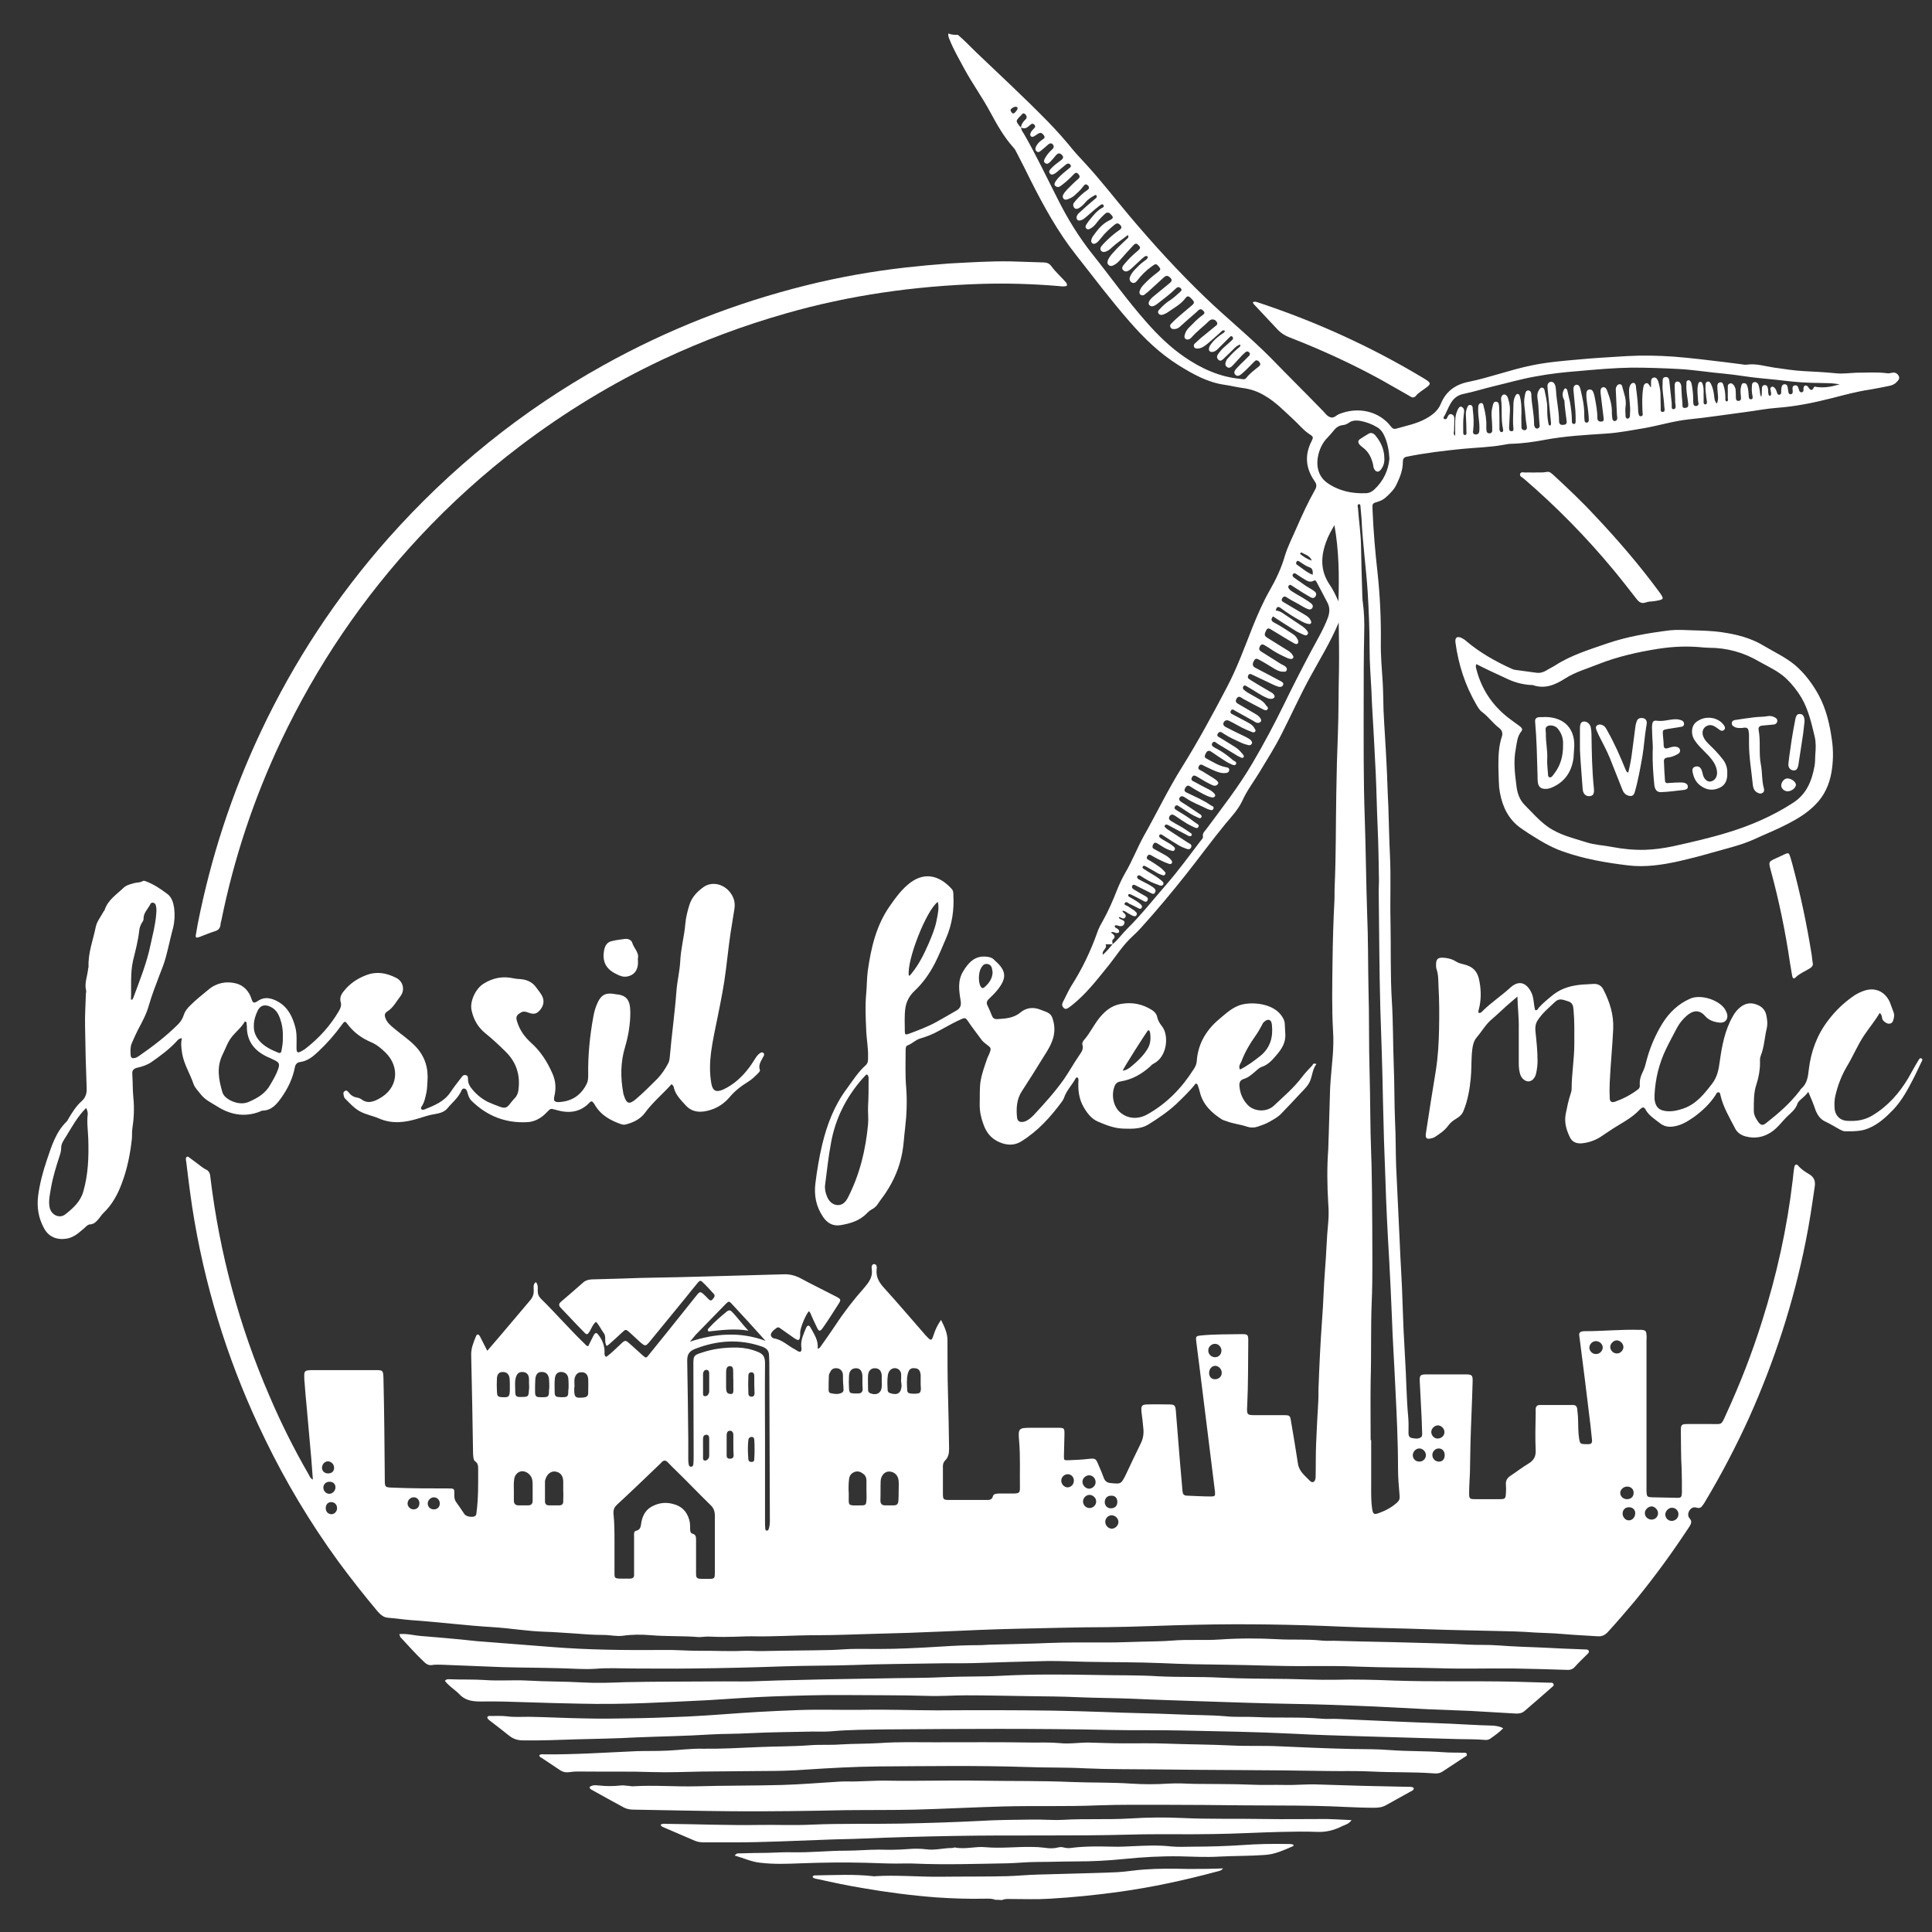 <svg width="720" height="720" xmlns="http://www.w3.org/2000/svg">

 <rect width="100%" height="100%" fill="#333333" stroke="none"/>

 <g>
  <title>background</title>
  <rect fill="none" id="canvas_background" height="402" width="582" y="-1" x="-1"/>
 </g>
 <g>
  <title>Layer 1</title>
  <g id="hqHl3m.tif">
   <g id="svg_1">
    <g id="svg_2">
     <path fill="#ffffff" id="svg_3" d="m357,13c2.4,2 4.5,4.3 6.7,6.4c9,8.6 18.2,17.1 26.9,26c3.3,3.4 6.4,6.9 9.4,10.6c1.5,1.8 3.2,3.5 4.8,5.3c5.6,6.1 10.6,12.6 15.9,18.9c9,10.7 18.4,21 28.5,30.7c8,7.7 16.7,14.7 24.5,22.6c6.2,6.4 12.5,12.6 18.7,19c0.2,0.2 0.3,0.4 0.5,0.5c0.9,0.9 1.6,2.1 2.9,2.5c1.3,0.5 2.2,-0.8 3.3,-1.2c6.9,-2.8 14.8,-1.2 19.3,4.7c0.6,0.8 1.2,1 2.1,0.7c3.8,-1.1 7.6,-1.8 11.1,-3.8c2.3,-1.3 4.3,-2.9 5.3,-5.3c1.9,-4.7 5.4,-7.3 10.4,-8.3c7.9,-1.6 15.5,-4.5 23.4,-6.1c5.7,-1.2 11.5,-1.7 17.3,-2.2c6.1,-0.6 12.3,-0.9 18.4,-1.3c5.7,-0.3 11.5,-0.2 17.2,0.2c6.5,0.5 13,1.3 19.5,2.1c1.8,0.2 3.6,0.5 5.5,0.7c0.8,0.1 1.6,0.3 2.4,0.2c3.5,-0.5 6.8,0.6 10.2,1.1c3.6,0.5 7.3,1.1 10.9,1.3c4,0.2 8,0.4 12,0.8c2.6,0.3 5.1,-0.1 7.7,-0.2c3.8,0 7.7,-0.3 11.5,0.2c0.7,0.1 1.3,-0.1 1.9,-0.2c1.1,-0.2 1.9,0.3 2.4,1.2c0.5,1 -0.2,1.7 -0.8,2.3c-0.7,0.8 -1.7,1.2 -2.7,1.4c-2.4,0.5 -4.9,1 -7.3,1.4c-4.8,0.7 -9.5,2 -14.2,3.2c-6.7,1.7 -13.5,3.1 -20.5,3.6c-4,0.3 -7.9,1.1 -11.9,1.6c-7,0.9 -13.9,2 -20.9,2.7c-5.5,0.6 -10.8,2.2 -16.2,3.2c-4.9,0.8 -9.7,1.8 -14.7,2.1c-7.6,0.5 -15.1,0.9 -22.6,2.3c-4.2,0.8 -8.5,1.4 -12.8,1.5c-1,0 -1.9,0.3 -2.8,0.4c-5,0.9 -10.2,1 -15.3,1.5c-6.9,0.7 -13.8,1.5 -20.6,2.9c-1.2,0.2 -1.5,0.9 -1.5,2c0,2.9 -1,5.5 -2.2,8c-0.9,2.1 -2.5,3.7 -4.2,5.2c-0.8,0.7 -1.7,1.2 -2.7,1.5c-2.3,0.7 -2.3,0.7 -2.2,2.9c0.3,8 1,15.9 1.9,23.9c0.9,8.5 1.3,17.1 1.2,25.6c-0.1,5 0.4,10.1 0.7,15.1c0.2,3.4 0.2,6.9 0.3,10.3c0.3,6.5 0.8,13.1 1.1,19.6c0.3,5.4 0.4,10.9 0.7,16.3c0.2,6.1 0.3,12.2 0.6,18.2c0.4,8.2 0,16.5 0.2,24.7c0.2,9.8 -0.1,19.7 0.5,29.5c0.5,7.8 0.4,15.7 0.7,23.5c0.3,7.2 0.2,14.4 0.5,21.6c0.3,5.5 0.2,11 0.4,16.5c0.4,9.2 0.9,18.3 1.3,27.5c0.3,8 0.9,16 1.1,23.9c0.2,6.5 0.5,13.1 0.9,19.6c0.5,7.5 0.5,15 1.2,22.5c0.2,2 0.1,4 0.1,6c0,0.9 0.3,1.6 1.2,1.8c1.2,0.2 2.4,0.5 3.5,-0.3c0.4,-0.3 0.4,-0.9 0.4,-1.3c-0.1,-1.9 -0.1,-3.8 -0.2,-5.8c-0.2,-4.6 -0.5,-9.1 -0.7,-13.7c-0.1,-2.3 0.2,-2.6 2.6,-2.6c4.8,0 9.6,0 14.4,0c2.5,0 2.8,0.3 2.7,2.8c-0.2,7.7 -0.6,15.3 -0.8,23c-0.1,3.6 -0.1,7.2 -0.2,10.8c-0.1,2.6 -0.3,5.1 -0.3,7.7c0,2 0.2,2.2 2.2,2.2c3.1,0 6.2,0 9.4,0c1.8,0 2,-0.3 2.1,-2.1c0.1,-1.1 0.1,-2.2 0,-3.4c-0.1,-1.4 0.5,-2.4 1.7,-3.2c2.3,-1.5 4.4,-3.2 6.8,-4.6c1.9,-1.2 2.7,-2.6 2.6,-4.9c-0.2,-4.5 -0.1,-9 0,-13.4c0,-0.6 0,-1.3 0,-1.9c0,-1.1 0.6,-1.6 1.6,-1.6c4.1,0 8.2,0 12.2,0c1.1,0 1.6,0.5 1.7,1.6c0.1,1.3 0.3,2.5 0.3,3.8c0.1,2.4 0,4.8 0.4,7.2c0.3,1.7 0.4,1.9 2.1,2c0.5,0 1,0 1.4,0c1,0 1.4,-0.5 1.3,-1.5c-0.2,-1.9 -0.4,-3.8 -0.6,-5.7c-1.3,-10.7 -2.6,-21.4 -4,-32.1c-0.1,-0.5 -0.1,-1 -0.2,-1.4c0,-0.8 0.4,-1.2 1.1,-1.3c0.3,-0.1 0.6,-0.1 1,-0.1c6.8,0 13.6,-0.7 20.4,-0.5c0.2,0 0.5,0 0.7,0c1.5,0.1 1.8,0.4 1.9,1.9c0.1,0.7 0,1.4 0,2.2c0,18.1 0,36.2 0,54.2c0,0.6 0,1.3 0,1.9c0.1,1.9 0.2,2.1 2,2.2c3.1,0.1 6.2,0.1 9.4,0.2c1.5,0 1.7,-0.2 1.8,-1.9c0,-3 0,-5.9 -0.1,-8.9c-0.3,-4.8 -0.2,-9.6 -0.3,-14.4c0,-2 0.3,-2.3 2.4,-2.3c3,0 6.1,0 9.1,0c3.9,0 3.5,0.5 5.3,-3.5c5.2,-11.3 9.7,-22.8 13.4,-34.6c5.5,-17.3 9.4,-34.9 11.5,-52.9c0.2,-1.6 0.3,-3.2 0.6,-4.8c0.2,-1 0.9,-1.2 1.5,-0.4c1.2,1.4 2.7,2.3 4.2,3.2c1.7,1.1 2.2,2.5 1.9,4.5c-1,6.9 -2,13.8 -3.4,20.6c-4.5,22.6 -11.6,44.4 -21,65.4c-4.9,10.8 -10.4,21.3 -16.5,31.5c-0.2,0.4 -0.5,0.8 -0.8,1.2c-0.5,0.8 -1.1,1.3 -2.2,1c-1.1,-0.4 -2.1,0 -2.7,0.9c-0.7,1 -0.8,2.2 0,3.1c1,1.1 0.5,2 -0.1,3c-6.3,9.6 -13,18.8 -20.3,27.7c-3.3,3.9 -6.6,7.8 -10.1,11.6c-1.1,1.2 -2.2,1.7 -3.8,1.6c-4.5,-0.3 -9.1,-0.5 -13.6,-0.9c-3.3,-0.3 -6.5,-0.3 -9.8,-0.5c-5.1,-0.4 -10.2,-0.5 -15.3,-0.6c-8,-0.2 -16,-0.3 -24,-0.6c-10.9,-0.4 -21.9,-0.5 -32.8,-1c-18,-0.8 -36,-1.1 -54,-0.7c-11.2,0.2 -22.4,0.8 -33.6,0.9c-11.3,0 -22.5,0.4 -33.8,0.6c-8.9,0.2 -17.9,0.6 -26.8,1c-8.9,0.4 -17.7,0.7 -26.6,0.9c-6.9,0.2 -13.9,0.5 -20.9,0.5c-8.1,0 -16.1,0.6 -24.2,0.4c-2.7,0 -5.4,0.2 -8.1,0.2c-2.7,0.1 -5.4,0 -8.1,-0.1c-1.1,0 -2.2,0.2 -3.3,0.2c-6,-0.5 -12,-0.2 -17.9,-0.7c-3.5,-0.3 -7,-0.3 -10.5,0.2c-2.4,0.3 -4.8,-0.3 -7.2,-0.3c-3.8,0 -7.7,-0.3 -11.5,-0.6c-3.5,-0.2 -7,-0.5 -10.5,-0.6c-6.4,-0.2 -12.7,-1.3 -19.1,-1.7c-10.1,-0.6 -20.2,-1.9 -30.3,-2.6c-2.9,-0.2 -5.9,-0.7 -8.8,-0.9c-1.8,-0.1 -2.9,-1.2 -4,-2.4c-5.1,-6.1 -10,-12.3 -14.7,-18.7c-10.4,-14.3 -19.5,-29.5 -27.2,-45.4c-12.6,-25.8 -21.4,-52.9 -26.3,-81.2c-1.3,-7.4 -2.2,-14.9 -3.1,-22.3c0,-0.2 -0.1,-0.3 -0.1,-0.5c0,-0.5 -0.2,-1 0.4,-1.3c0.4,-0.2 0.7,0.2 1,0.4c1.5,1.1 3,2.2 4.4,3.3c0.5,0.3 0.9,0.7 1.4,0.9c1.4,0.6 1.8,1.6 1.9,3c3.4,28.2 10.7,55.4 22,81.5c4.3,10.1 9.2,19.9 14.7,29.4c0.3,0.6 0.5,1.3 1.5,1.8c-0.2,-2.8 -0.4,-5.3 -0.6,-7.9c-0.6,-6.4 -1.1,-12.7 -1.7,-19.1c-0.3,-3.1 -0.6,-6.2 -0.8,-9.3c-0.1,-0.6 -0.1,-1.1 -0.1,-1.7c-0.1,-2.5 0.1,-2.7 2.7,-2.8c8,0 16,0 24,0c2.6,0 2.7,0.2 2.8,2.9c0.3,12.5 0.4,25 0.5,37.4c0,0.2 0,0.3 0,0.5c0,2.9 0.1,2.9 3,3c6.9,0.3 13.8,0.3 20.6,0.3c2.3,0 2.4,0 2.3,2.4c0,1 0.1,1.9 0.7,2.7c1.1,1.5 2.1,3 3.1,4.5c0.6,0.9 3,1.3 3.9,0.7c0.6,-0.3 0.5,-0.9 0.6,-1.5c0.7,-5.3 0.6,-10.7 0.6,-16c0,-1 0,-2.1 -1,-2.8c-0.6,-0.4 -0.7,-1 -0.8,-1.7c0,-0.4 -0.1,-0.8 -0.1,-1.2c-0.2,-12.2 -0.4,-24.5 -0.7,-36.7c-0.1,-2.5 0.8,-4.7 1.7,-6.9c0.4,-1.1 1,-1.2 1.6,-0.1c0.9,1.7 1.7,3.4 2.7,5.3c1.9,-2.2 3.6,-4.2 5.4,-6.3c3.5,-4.1 6.9,-8.2 10.4,-12.3c1.1,-1.2 1.6,-2.5 1.5,-4.1c0,-1 -0.3,-2.1 0.8,-2.9c0.9,1 0.7,2.2 0.7,3.2c0,1.2 0.3,2.1 1.2,3c5.5,5.4 10.6,11.3 16.2,16.7c0.4,0.4 0.7,0.9 1.4,1c0.7,-1.3 1.3,-2.7 2,-4c0.7,-1.2 1.1,-1.2 1.9,-0.1c1.4,1.8 2.2,3.9 2.2,6.2c0,0.6 -0.2,1.3 0.6,1.9c1.7,-1.2 3.2,-2.7 4.8,-4.2c2.5,-2.4 2.2,-2.3 4.7,-0.1c1.4,1.2 2.7,2.5 4.1,3.7c1.3,1.1 1.3,1.1 2.4,-0.3c4.4,-5.4 8.7,-10.8 13.1,-16.3c1.6,-2 3.2,-4 4.8,-6c1,-1.2 1.3,-1.2 2.5,-0.1c0.6,0.5 1.1,1.1 1.7,1.7c0.4,0.4 0.9,0.8 1.4,0.3c0.5,-0.6 1.3,-1.3 0.7,-2.1c-1.4,-1.6 -2.9,-3.2 -4.5,-4.7c-0.7,-0.6 -1.2,0 -1.6,0.5c-1.6,1.9 -3.1,3.8 -4.7,5.8c-4.4,5.3 -8.7,10.7 -13.1,16c-1.6,1.9 -1.7,1.9 -3.6,0.3c-1.3,-1.2 -2.6,-2.4 -3.9,-3.6c-1.5,-1.3 -1.5,-1.3 -2.9,0c-1.5,1.4 -3,2.8 -4.6,4.2c-0.3,0.3 -0.6,0.5 -1.1,0.8c-1.1,-1.5 0,-3.4 -1.1,-4.8c-1,-1.3 -1.6,-2.9 -2.9,-4.2c-1.2,1 -1.6,2.3 -2.3,3.5c-0.8,1.3 -1.1,1.5 -2.1,0.4c-3,-3 -5.8,-6.1 -8.8,-9.2c-0.8,-0.9 -0.6,-1.5 0.2,-2.2c2.8,-2.4 5.6,-4.8 8.3,-7.2c0.9,-0.8 1.9,-1 3.1,-1.1c3.6,-0.1 7.2,-0.2 10.8,-0.3c9.4,-0.4 18.9,-0.4 28.3,-0.7c10.8,-0.3 21.6,-0.6 32.4,-0.9c2.2,-0.1 4.2,0.4 6.2,1.4c4.4,2.4 9,4.6 13.4,6.9c1.9,1 1.9,1.2 0.8,2.9c-1.8,2.8 -3.6,5.7 -5.5,8.4c-1.3,1.9 -1.7,1.9 -2.6,-0.1c-0.8,-1.6 -1.5,-3.2 -2.2,-4.8c-0.2,-0.4 -0.3,-0.8 -0.7,-0.9c-1.2,1.4 -3.1,6 -3.2,7.8c0,0.4 0,0.8 0,1.2c-0.2,1.9 -0.5,2.1 -2.2,1c-1.6,-1.1 -3.1,-2.2 -4.7,-3.3c-0.6,-0.4 -1.2,-1.1 -1.9,-0.5c-0.8,0.6 -1.8,1.3 -2.1,2.3c-0.2,0.8 0.6,1.5 1.2,1.6c3.1,0.5 5.2,2.8 7.8,4.1c0.6,0.3 1.1,0.9 2,0.9c0.6,-0.6 0.4,-1.3 0.3,-2c-0.2,-2.5 0.9,-4.7 1.8,-6.9c0.5,-1.1 1.1,-1.2 1.7,-0.1c1.3,2.4 3,4.8 2.6,7.8c0.9,-0.1 1.1,-0.8 1.5,-1.3c1.8,-2.5 3.5,-5 5.2,-7.5c3.2,-4.9 6.8,-9.5 10.7,-13.9c1.7,-2 3.2,-4 2.8,-6.8c-0.1,-0.7 -0.2,-1.9 0.8,-2c1.2,0 1.1,1.3 1,2c-0.3,2.8 0.9,4.8 2.7,6.8c5.1,5.6 10,11.4 15,17.1c0.3,0.4 0.6,0.7 1,1.1c1.6,1.7 1.8,1.6 2.5,-0.5c0.6,-1.9 1.4,-3.7 2.8,-5.7c1.3,2.6 2.4,4.9 2.4,7.6c0,6.7 0,13.4 0.2,20.2c0.2,6.7 0.3,13.4 0.4,20.1c0,1.7 -0.2,3.2 -1.4,4.4c-0.8,0.8 -1,1.8 -0.9,2.9c0,3.2 0,6.4 0,9.6c0,2.1 0.2,2.3 2.4,2.3c4.6,0 9.1,0 13.7,0c1,0 2.1,0.1 2.5,-1.3c0.3,-1.1 1.3,-1 2.2,-1.1c1.9,0 3.8,0 5.8,0c1.8,-0.1 2.1,-0.3 2.1,-2.1c-0.1,-5.8 0.2,-11.7 -0.3,-17.5c-0.4,-4.7 -0.2,-4.9 4.5,-4.9c3.4,0 6.7,0 10.1,0c2.2,0 2.3,0.2 2.3,2.3c-0.1,2.7 -0.1,5.4 -0.2,8.2c0,1.6 0,1.6 1.5,1.6c2.6,-0.1 5.1,-0.2 7.7,-0.5c2.6,-0.3 2.7,-0.1 3.7,2.3c0.7,1.6 1.4,3.2 2,4.9c0.5,1.2 1.3,1.7 2.5,1.8c3.9,0.4 3.9,0.4 5.7,-3.2c1.8,-3.8 3.6,-7.7 5.5,-11.5c0.9,-1.8 1.2,-3.6 1,-5.6c-0.2,-2.1 -0.4,-4.1 -0.7,-6.2c-0.2,-2.3 0.1,-2.8 2.3,-2.8c2.6,-0.1 5.3,0 7.9,0c2.1,0 2.4,0.3 2.6,2.3c0.5,6.2 1,12.4 1.5,18.6c0.3,3.8 0.7,7.6 1,11.5c0.1,1.1 0.6,1.6 1.7,1.6c3,0.1 5.9,0.3 8.9,0.3c1.5,0 1.6,-0.2 1.5,-1.7c-0.9,-7.5 -1.9,-15.1 -2.8,-22.6c-1.1,-8.6 -2.1,-17.1 -3.2,-25.7c-0.3,-2.6 -0.7,-5.2 -1,-7.9c-0.2,-1.8 0,-1.9 1.7,-2.1c5.1,-0.5 10.2,-0.4 15.3,-0.5c2.2,0 2.4,0.2 2.4,2.5c-0.1,8.1 0,16.2 -0.4,24.2c-0.2,3.5 -0.1,3.5 3.5,3.5c3.4,0 6.9,0 10.3,0c2,0 2.2,0.2 2.5,2.1c0.9,5.3 1.8,10.6 2.6,15.9c0.4,3 2.7,4.6 4.5,6.5c1,1 2,0.3 2.1,-1.3c0.1,-4.3 0,-8.6 0.2,-12.9c0.2,-5.2 0.5,-10.4 0.8,-15.6c0.1,-1.8 0,-3.5 0.1,-5.3c0.3,-8.3 0.7,-16.6 1.3,-24.9c0.5,-6.2 0.6,-12.5 1.1,-18.7c0.5,-5.9 0.6,-11.8 1.2,-17.7c0.2,-2.3 0.2,-4.6 0,-7c-0.4,-6.7 -0.5,-13.4 0,-20.1c0.1,-2 0.1,-4 0.2,-6c0.2,-5.6 0.3,-11.2 0.5,-16.8c0.2,-4.1 0.7,-8.3 1,-12.4c0.2,-2.9 0.3,-5.9 0.1,-8.8c-0.5,-8.7 -0.3,-17.4 -0.2,-26.1c0.1,-7.5 0.3,-15 0.7,-22.5c0.1,-1.8 0,-3.7 0.1,-5.5c0.5,-11.5 0.4,-23 0.6,-34.5c0.1,-7.4 0.3,-14.9 0.6,-22.3c0.3,-7.8 0.2,-15.7 0.4,-23.5c0.1,-6 0,-12 -0.1,-18c-3,7.2 -7.1,13.8 -10.8,20.6c-3.7,6.8 -6.9,13.9 -10.4,20.8c-2.5,5 -5.5,9.7 -8.4,14.5c-2.1,3.5 -4.6,6.7 -6.3,10.5c-1.5,3.2 -3.9,5.8 -6.2,8.5c-5.1,6.2 -9.9,12.8 -14.9,19.1c-5.4,6.8 -10.9,13.4 -16.7,19.8c-1,1.1 -2.1,2.2 -3.2,3.2c-3.6,3.3 -6.1,7.4 -9.1,11.1c-4.2,5.2 -8.2,10.4 -13.5,14.6c-0.4,0.3 -0.9,0.7 -1.4,1c-0.6,0.4 -1.2,0.4 -1.7,-0.2c-0.5,-0.5 -0.6,-1.1 -0.3,-1.8c1.1,-2.1 2,-4.2 3.2,-6.2c4.1,-6.4 7.3,-13.1 9.8,-20.2c0.5,-1.5 1.3,-2.9 2.1,-4.3c2,-3.6 3.6,-7.3 5.1,-11.1c0.9,-2.3 2,-4.6 3.2,-6.7c2.6,-4.4 4.4,-9.2 6.9,-13.7c4.8,-8.5 9,-17.3 14.2,-25.6c6,-9.6 11.4,-19.6 16.7,-29.7c3.8,-7.2 6.6,-14.9 9.6,-22.5c1.9,-4.7 3.9,-9.3 6.4,-13.7c2.3,-4 4.3,-8.2 5.6,-12.7c1.1,-3.7 2.9,-7.1 4.4,-10.6c2.1,-4.8 4.3,-9.6 6.9,-14.2c0.7,-1.2 0.6,-2.1 -0.2,-3.2c-3.2,-4.6 -3.8,-9.5 -1.2,-14.7c0.9,-1.8 0.8,-1.8 -1,-3c-2.2,-1.5 -3.8,-3.6 -5.8,-5.4c-3.4,-3.1 -6.5,-6.4 -10.5,-8.7c-2.6,-1.6 -5.3,-2.5 -8.3,-2.9c-2.3,-0.3 -4.6,-0.9 -6.8,-1.2c-6.3,-0.9 -11.8,-4 -17.1,-7.3c-7,-4.4 -12.8,-10 -18.2,-16.2c-7,-8 -13.4,-16.5 -20,-24.9c-6.8,-8.6 -12,-18.1 -16.9,-27.8c-1.7,-3.4 -3.3,-6.7 -5.1,-10.1c-0.4,-0.8 -0.8,-1.6 -1.4,-2.2c-3.5,-3.9 -6,-8.4 -8.5,-13c-3,-5.6 -6.7,-10.7 -9.7,-16.2c-1.9,-3.6 -4,-7.1 -5.5,-10.9c-0.3,-0.7 -0.6,-1.5 -0.5,-2.3c1.3,0.5 2.5,0.5 3.6,0.5zm23.5,34.5c0.1,-1.2 0.8,-2.2 1.7,-3c0.6,-0.6 0.5,-1.3 -0.1,-1.9c-0.7,-0.7 -1.1,-0.2 -1.5,0.3c-0.3,0.3 -0.6,0.6 -0.8,0.8c-1.1,1.2 -1.2,1.5 -0.2,2.8c0.2,0.4 0.6,0.7 0.9,1c0.1,0.9 0.6,1.7 1.1,2.4c4.6,8 8.5,16.3 12.7,24.5c3.6,7.2 7.8,14 12.8,20.3c6.7,8.4 13,17.3 20.1,25.3c4.3,4.9 8.9,9.4 14.3,13.1c6.3,4.3 13.1,7.4 20.8,8.1c0.8,0.1 1.6,0.4 2.2,-0.4c1.3,-1.7 3,-2.9 4.6,-4.2c0.4,-0.3 0.7,-0.7 0.5,-1.2c-0.2,-0.5 -0.6,-1 -1.2,-1.1c-0.6,-0.1 -0.8,0.4 -1.2,0.7c-1.4,1.4 -2.8,2.9 -4.3,4.2c-0.7,0.6 -1.6,1.3 -2.5,0.5c-0.9,-0.9 -0.1,-1.8 0.5,-2.5c0.9,-1 1.9,-1.9 2.9,-2.9c0.6,-0.6 1.1,-1.1 1.7,-1.7c0.4,-0.4 0.4,-0.9 0,-1.3c-0.4,-0.4 -0.9,-0.4 -1.3,-0.1c-0.4,0.4 -0.8,0.7 -1.2,1.1c-1.2,1.3 -2.4,2.6 -3.6,3.9c-0.6,0.6 -1.3,1.2 -2.1,0.6c-0.9,-0.6 -0.7,-1.5 -0.3,-2.4c0.2,-0.5 0.6,-0.9 1,-1.3c1.1,-1.3 2.3,-2.4 3.6,-3.5c0.3,-0.3 0.9,-0.5 0.5,-1.2c-0.9,0.3 -1.6,0.9 -2.3,1.6c-1.2,1.2 -2.4,2.4 -3.6,3.5c-0.6,0.6 -1.4,1.4 -2.2,0.5c-0.8,-0.8 -0.4,-1.6 0.2,-2.4c0.6,-0.8 1.3,-1.6 2.1,-2.3c1.1,-0.9 2,-1.8 3,-2.7c0.3,-0.3 0.3,-0.7 0,-1.1c-0.4,-0.4 -0.7,-0.2 -1,0.1c-1.4,1.4 -2.8,2.8 -4.2,4.2c-0.6,0.6 -1.1,1.1 -1.9,1.3c-1.2,0.3 -1.9,-0.3 -1.6,-1.5c0.1,-0.6 0.5,-1 0.8,-1.5c1,-1.4 2.3,-2.4 3.6,-3.4c0.5,-0.4 1.3,-0.6 1.5,-1.4c-0.8,-0.5 -1.2,0.1 -1.6,0.5c-1.6,1.4 -3.2,2.9 -4.9,4.3c-1.1,0.9 -2.3,1.8 -3.8,1.8c-0.5,0 -1,-0.1 -1.2,-0.6c-0.2,-0.5 -0.1,-1 0.3,-1.3c0.8,-0.7 1.5,-1.4 2.3,-2.1c1.8,-1.5 3.6,-2.9 5.4,-4.4c0.4,-0.3 0.8,-0.6 0.6,-1.2c-0.5,-1.3 -2,-1.7 -3,-0.7c-2.1,2.1 -4.5,3.8 -6.5,6.1c-0.2,0.2 -0.5,0.5 -0.7,0.6c-0.4,0.2 -0.9,0.4 -1.4,0.1c-0.6,-0.3 -0.7,-0.9 -0.5,-1.5c0.2,-1 0.7,-1.8 1.3,-2.5c1.7,-1.7 3.3,-3.5 5.3,-4.9c0.5,-0.4 1.1,-0.8 0.5,-1.5c-0.6,-0.7 -1.2,-1.1 -2.1,-0.3c-0.2,0.2 -0.4,0.5 -0.7,0.7c-2,1.7 -4,3.5 -5.9,5.2c-0.5,0.5 -1.1,0.9 -1.9,1c-0.6,0.1 -1.3,0.1 -1.7,-0.5c-0.5,-0.7 -0.1,-1.3 0.4,-1.7c1,-1 1.9,-1.9 3,-2.8c1.5,-1.3 3.1,-2.6 4.6,-3.9c1,-0.9 0.8,-1.3 -0.4,-2.5c-0.7,-0.7 -1.3,-1.2 -2.1,-0.1c-1.7,2.3 -4.2,3.6 -6.5,5.2c-0.5,0.4 -1.1,0.6 -1.7,0.9c-0.6,0.2 -1.3,0.3 -1.8,-0.3c-0.5,-0.7 -0.1,-1.2 0.4,-1.7c1.2,-1.3 2.5,-2.5 4,-3.4c1.3,-0.9 2.5,-2 3.7,-3.1c0.4,-0.4 0.6,-0.7 0.2,-1.2c-0.4,-0.4 -0.9,-0.7 -1.5,-0.3c-0.3,0.2 -0.5,0.4 -0.7,0.6c-1.9,1.9 -4.2,3.5 -6.3,5.2c-1.6,1.3 -2.5,1.4 -3.2,0.8c-0.7,-0.7 -0.3,-1.8 1.3,-3.2c2,-1.7 4.1,-3.3 6.1,-5c1.1,-0.9 1.1,-1.4 0.1,-2.3c-0.9,-0.8 -1.6,-0.5 -2.3,0.2c-1.9,1.7 -3.8,3.5 -5.7,5.2c-0.5,0.4 -1,0.8 -1.5,1.2c-0.4,0.2 -0.9,0.3 -1.4,-0.1c-0.4,-0.3 -0.4,-0.8 -0.3,-1.3c0.3,-0.9 0.8,-1.7 1.5,-2.4c1.5,-1.6 3.1,-3 4.8,-4.3c1.6,-1.2 1.7,-1.4 0.9,-2.4c-1,-1.2 -1.2,-1.2 -2.7,-0.1c-2.1,1.5 -3.9,3.3 -5.5,5.4c-0.5,0.6 -1.1,1 -1.9,0.6c-0.8,-0.5 -1,-1.3 -0.7,-2.1c0.4,-1 1,-1.8 1.7,-2.6c1.1,-1.1 2.2,-2.3 3.5,-3.2c0.5,-0.4 1.1,-0.7 1.4,-1.3c0.1,-0.2 0.1,-0.5 -0.2,-0.6c-0.1,-0.1 -0.3,-0.1 -0.4,-0.1c-0.6,0.1 -0.9,0.6 -1.4,0.9c-1.4,1.3 -2.8,2.6 -4.2,3.9c-0.8,0.7 -1.9,1.4 -2.8,0.6c-1.1,-0.9 -0.1,-1.9 0.6,-2.7c1.4,-1.7 3.1,-3.3 4.8,-4.7c1,-0.9 1,-1.3 0.1,-2.1c-0.8,-0.9 -1.4,-0.4 -2,0.3c-1.6,1.7 -3.1,3.4 -4.7,5.2c-0.7,0.8 -1.4,1.5 -2.4,2c-0.7,0.4 -1.4,0.5 -2,-0.1c-0.6,-0.6 -0.4,-1.3 -0.1,-2c0.5,-1 1.2,-1.9 2,-2.7c1.5,-1.8 3.3,-3.3 4.9,-4.9c0.4,-0.3 0.9,-0.7 0.4,-1.5c-2,1.6 -4.1,2.9 -5.9,4.6c-0.8,0.8 -1.7,1.5 -2.9,1.7c-1,0.1 -1.7,-0.8 -1.3,-1.7c0.2,-0.5 0.7,-0.9 1,-1.3c1.8,-1.9 3.8,-3.7 6,-5.2c1,-0.7 0.9,-1.3 0,-2.1c-0.7,-0.6 -1.3,-0.3 -1.9,0.2c-1.7,1.4 -3.4,2.9 -4.8,4.7c-0.5,0.6 -1,1.3 -1.6,1.8c-0.5,0.4 -1.3,0.9 -1.9,0.3c-0.6,-0.6 -0.3,-1.3 0,-2c0.1,-0.1 0.1,-0.3 0.2,-0.4c1.7,-2.4 3.5,-4.8 6.3,-6.1c1.7,-0.8 1.4,-1.3 0.3,-2.4c-0.6,-0.6 -1.3,-0.6 -1.9,-0.1c-1.1,1 -2.2,2.1 -3.1,3.3c-0.6,0.8 -1.2,1.5 -2,2c-0.6,0.4 -1.3,0.9 -1.9,0.3c-0.7,-0.6 -0.2,-1.3 0.2,-1.9c0.2,-0.3 0.5,-0.7 0.7,-1c1.4,-1.7 2.7,-3.5 4.7,-4.7c0.4,-0.2 1.2,-0.5 0.7,-1.2c-0.5,-0.6 -1,0 -1.5,0.3c-0.5,0.4 -1,0.8 -1.5,1.2c-1.2,1 -2.4,2.1 -3.6,3.1c-0.6,0.5 -1.1,0.9 -1.8,1.1c-0.5,0.1 -1,0.2 -1.3,-0.2c-0.4,-0.5 -0.4,-1 -0.1,-1.6c0.2,-0.3 0.4,-0.7 0.7,-0.9c1.7,-1.6 3.4,-3.1 5.2,-4.6c0.4,-0.4 0.9,-0.7 1.3,-1.1c0.1,-0.1 0.2,-0.5 0.1,-0.7c-0.1,-0.4 -0.5,-0.4 -0.8,-0.2c-1.2,0.7 -2.5,1.5 -3.4,2.6c-0.7,0.9 -1.5,1.6 -2.5,2.2c-0.6,0.3 -1.2,0.4 -1.7,-0.2c-0.4,-0.5 -0.5,-1.2 -0.1,-1.8c0.3,-0.4 0.6,-0.7 0.9,-1.1c1.2,-1.3 2.4,-2.5 3.9,-3.5c0.8,-0.5 1.2,-1.1 0.4,-1.9c-0.9,-0.9 -1.4,0 -1.9,0.6c-0.8,1.1 -1.8,2 -2.8,2.9c-0.8,0.8 -1.8,1.3 -2.9,1.7c-0.6,0.2 -1.1,0.2 -1.5,-0.3c-0.3,-0.4 -0.3,-0.9 -0.1,-1.4c0.4,-0.8 1,-1.4 1.6,-2.1c1.3,-1.3 2.6,-2.6 4,-3.8c0.7,-0.6 0.7,-1.1 0.1,-1.8c-0.7,-0.8 -1.2,-0.5 -1.8,0.1c-1.2,1.3 -2.5,2.5 -3.9,3.6c-0.9,0.6 -1.7,1.7 -2.9,0.7c-0.7,-0.5 -0.2,-1.5 1,-2.9c1.3,-1.4 2.8,-2.6 4.3,-3.8c0.4,-0.3 0.7,-0.7 0.3,-1.2c-0.4,-0.5 -0.9,-0.6 -1.5,-0.2c-0.9,0.7 -1.8,1.5 -2.8,2.3c-0.7,0.6 -1.3,1.2 -2.2,1.5c-0.4,0.1 -0.8,0.1 -1.1,-0.3c-0.3,-0.3 -0.4,-0.8 -0.2,-1.1c0.2,-0.4 0.6,-0.8 0.9,-1.1c1,-1 2.2,-1.9 3.3,-2.7c1.1,-0.8 1.1,-1.4 0.4,-2.1c-0.9,-0.9 -1.6,-0.5 -2.2,0.2c-0.6,0.7 -1.2,1.5 -1.9,2.2c-0.6,0.6 -1.2,1.3 -2.1,0.7c-0.8,-0.6 -0.3,-1.4 0.1,-2.1c0.7,-1.2 1.6,-2.2 2.6,-3.1c0.5,-0.5 0.7,-1 0.2,-1.7c-0.5,-0.6 -1.1,-0.6 -1.7,-0.1c-0.9,0.8 -1.8,1.6 -2.7,2.3c-0.5,0.4 -1,0.9 -1.7,0.3c-0.6,-0.5 -0.5,-1.2 -0.2,-1.8c0.5,-1 1.2,-1.7 2,-2.3c0.6,-0.5 1.8,-0.8 0.8,-2c-0.8,-1 -1.3,-1 -2.6,-0.1c-0.3,0.2 -0.5,0.4 -0.8,0.5c-0.4,0.3 -0.9,0.5 -1.3,0.1c-0.4,-0.4 -0.3,-0.9 -0.1,-1.3c0.3,-0.8 1,-1.3 1.5,-1.9c0.3,-0.4 0.2,-0.7 -0.1,-1.1c-0.3,-0.3 -0.7,-0.5 -1.1,-0.3c-0.5,0.4 -1,0.8 -1.5,1.2c-0.7,0.5 -1.5,0.6 -2.4,0.1zm34.1,304.4c2,-1.6 3.5,-3.8 5.3,-5.6c5.3,-5.2 9.9,-11.1 14.8,-16.7c4.5,-5.2 8.6,-10.8 12.7,-16.2c0.4,-0.5 1,-1 0.9,-1.7c-0.2,-1.1 0.5,-1.8 1.1,-2.5c6,-8.1 12.2,-16 17.3,-24.7c4.3,-7.3 8.3,-14.8 12,-22.4c3.2,-6.6 6.6,-13.2 10,-19.6c2.2,-4.1 4.6,-8.1 6.2,-12.4c0.7,-2 0.7,-3.8 -0.2,-5.5c-1.3,-2.6 -2.7,-5.1 -4,-7.6c-0.2,-0.4 -0.4,-0.9 -1.1,-0.6c-1.4,0.8 -2.5,0.1 -3.6,-0.6c-1,-0.6 -1.9,-1.2 -2.8,-1.8c-0.4,-0.3 -0.9,-0.6 -1.3,-0.1c-0.5,0.6 0,1.1 0.4,1.4c1.4,1 2.9,2 4.3,3c0.9,0.6 1.9,1.1 2.9,1.8c0.8,0.5 1.4,1.2 0.7,2.2c-0.6,0.9 -1.4,0.5 -2.1,0.1c-1.9,-1.1 -3.7,-2.2 -5.5,-3.4c-0.5,-0.3 -0.9,-0.6 -1.4,-0.9c-0.3,-0.2 -0.6,-0.2 -0.9,0.1c-0.2,0.3 -0.3,0.6 -0.1,0.9c0.3,0.6 0.8,1 1.3,1.3c1.2,0.8 2.5,1.5 3.7,2.2c1.1,0.7 2.2,1.3 3.2,2.1c0.6,0.4 1.1,1 0.7,1.8c-0.5,0.8 -1.2,0.7 -1.9,0.4c-0.7,-0.3 -1.5,-0.7 -2.1,-1.1c-1.8,-1.1 -3.8,-2 -5.6,-3.2c-0.8,-0.6 -1.5,-0.2 -1.8,0.7c-0.2,0.8 0.4,0.9 0.8,1.2c2.5,1.5 5.1,3 7.6,4.5c0.9,0.5 1.8,1.1 2.3,2.1c0.2,0.4 0.4,0.8 0.2,1.1c-0.2,0.4 -0.7,0.4 -1.1,0.3c-1,-0.2 -1.8,-0.6 -2.7,-1.1c-2.6,-1.4 -5.1,-3 -7.5,-4.8c-1.1,-0.8 -1.5,-0.4 -1.9,0.9c1,0.1 1.7,0.4 2.5,0.9c2.5,1.7 5.1,3.4 7.6,5.1c0.5,0.4 1,0.8 1.4,1.3c0.4,0.5 0.9,1.1 0.3,1.7c-0.4,0.5 -1,0.2 -1.5,0c-1,-0.5 -2.1,-0.9 -3,-1.5c-2.8,-1.7 -5.5,-3.5 -8.3,-5.3c-0.8,1.1 -0.8,1.7 0.6,2.4c2.3,1.2 4.5,2.7 6.7,4.1c0.8,0.5 1.5,1.2 1.9,2.1c0.2,0.4 0.4,0.9 0.1,1.4c-0.4,0.5 -0.9,0.3 -1.3,0.1c-0.7,-0.4 -1.4,-0.8 -2.1,-1.2c-2.2,-1.3 -4.4,-2.7 -6.6,-4c-1.1,-0.7 -1.5,-0.5 -2,0.7c-0.6,1.3 -0.5,1.7 0.8,2.5c2.3,1.4 4.6,2.9 6.9,4.3c0.9,0.5 1.8,1.1 2.3,2c0.2,0.3 0.5,0.7 0.2,1.1c-0.3,0.5 -0.8,0.4 -1.3,0.3c-0.4,-0.1 -0.8,-0.2 -1.1,-0.4c-1.8,-0.8 -3.6,-1.7 -5.3,-2.8c-1,-0.7 -2,-1.3 -3,-1.9c-0.9,-0.5 -1.4,-0.2 -1.8,0.8c-0.3,0.8 0,1.2 0.6,1.6c2.4,1.5 4.9,3.1 7.3,4.6c0.5,0.3 1,0.5 1.5,0.8c0.5,0.4 1,0.9 0.7,1.6c-0.3,0.7 -0.9,0.5 -1.5,0.5c-1.2,0 -2.2,-0.6 -3.1,-1.1c-1.8,-1.1 -3.7,-2.3 -5.6,-3.3c-1.2,-0.7 -1.6,-0.5 -2.2,0.8c-0.5,1.1 -0.1,1.8 1,2.3c3.1,1.6 6.1,3.2 9.1,4.8c0.5,0.3 1.3,0.6 1,1.4c-0.3,0.8 -1.1,0.9 -1.8,0.7c-0.7,-0.2 -1.4,-0.5 -2,-0.8c-2.6,-1.2 -5.2,-2.5 -7.8,-3.7c-0.6,-0.3 -1.1,-0.4 -1.4,0.3c-0.3,0.6 -0.2,1.1 0.4,1.4c0.1,0.1 0.3,0.2 0.4,0.3c2.4,1.5 4.8,2.9 7.2,4.3c0.6,0.3 1.1,0.6 1.5,1.1c0.6,0.7 0.3,1.4 -0.6,1.6c-0.7,0.1 -1.3,0 -1.9,-0.3c-1.2,-0.5 -2.3,-1.1 -3.4,-1.8c-1.4,-0.9 -2.9,-1.8 -4.3,-2.6c-0.4,-0.3 -0.9,-0.4 -1.2,0.2c-0.2,0.4 -0.1,0.8 0.2,1.1c0.4,0.4 0.9,0.7 1.3,1c1.4,0.8 2.8,1.6 4.2,2.4c1.1,0.6 2.1,1.3 2.7,2.3c0.3,0.5 1.2,1 0.7,1.6c-0.5,0.8 -1.4,0.2 -2,-0.1c-2.4,-1.2 -4.7,-2.5 -7,-3.7c-0.8,-0.4 -1.7,-1.6 -2.6,-0.1c-0.8,1.5 0.6,1.8 1.3,2.3c2,1.2 4,2.3 6,3.5c1.5,0.9 2.3,2.2 1.7,2.8c-1,0.9 -2,0.1 -2.8,-0.4c-2.2,-1.2 -4.3,-2.4 -6.5,-3.6c-0.6,-0.3 -1.3,-1.1 -1.8,-0.1c-0.5,1 0.5,1.2 1,1.5c1.6,0.9 3.3,1.7 4.9,2.6c1.1,0.6 2.3,1.2 2.9,2.4c0.2,0.4 0.7,0.8 0.2,1.3c-0.3,0.3 -0.8,0.3 -1.1,0.1c-1.3,-0.5 -2.5,-1 -3.7,-1.6c-1.6,-0.8 -3.2,-1.8 -4.9,-2.6c-1,-0.5 -2,0.1 -2.1,1.1c0,0.8 0.6,1.1 1.2,1.4c2.3,1.2 4.6,2.3 6.9,3.4c0.8,0.4 1.6,0.8 2.2,1.4c0.3,0.4 0.6,0.8 0.3,1.3c-0.3,0.5 -0.8,0.6 -1.2,0.5c-0.9,-0.2 -1.9,-0.5 -2.7,-0.9c-2.2,-1 -4.5,-2 -6.6,-3.4c-0.6,-0.4 -1.4,-1.1 -2.1,-0.1c-0.7,1.1 0.3,1.3 0.9,1.7c1.8,1.1 3.7,2.3 5.5,3.4c1.3,0.8 2.2,1.9 3.1,3c0.1,0.2 0.2,0.5 0.1,0.7c-0.1,0.3 -0.5,0.4 -0.8,0.3c-0.4,-0.2 -0.9,-0.4 -1.3,-0.6c-2.5,-1.5 -5.1,-3.1 -7.6,-4.6c-0.6,-0.4 -1.3,-1.3 -2,-0.3c-0.6,1 0.4,1.4 1,1.8c0.1,0.1 0.3,0.2 0.4,0.2c2.3,1.2 4.4,2.7 6.3,4.4c0.5,0.4 1.6,0.6 1.1,1.5c-0.4,0.7 -1.3,0.2 -2,-0.1c-0.8,-0.4 -1.6,-0.8 -2.3,-1.3c-1.6,-1 -3.2,-2.1 -4.8,-3.2c-1,-0.7 -1.6,-0.4 -2.1,0.5c-0.5,0.9 -0.7,1.6 0.4,2.1c2.3,1.2 4.4,2.6 7,3.1c0.6,0.1 1.4,0.2 1.3,1.1c-0.1,0.9 -0.9,1.1 -1.6,1.1c-1.3,0.1 -2.5,-0.3 -3.7,-0.8c-1.3,-0.5 -2.5,-1.2 -3.7,-1.7c-0.8,-0.4 -1.8,-1.3 -2.4,0.1c-0.5,1.2 0.8,1.3 1.5,1.8c1.3,0.8 2.6,1.6 3.9,2.4c1.7,1.1 2.3,1.8 1.7,2.4c-1,1.1 -2.1,0.2 -3,-0.2c-1.5,-0.7 -2.9,-1.6 -4.4,-2.5c-0.8,-0.4 -1.6,-1.1 -2.2,0.1c-0.6,1.1 0.4,1.4 1,1.7c1.8,1 3.5,1.9 5.3,2.8c0.8,0.4 1.5,0.9 2.1,1.6c0.2,0.3 0.4,0.5 0.2,0.9c-0.2,0.4 -0.6,0.5 -1,0.5c-1.3,-0.2 -2.4,-0.8 -3.6,-1.4c-1.5,-0.8 -3.1,-1.7 -4.6,-2.7c-0.8,-0.5 -1.3,-0.4 -1.8,0.4c-0.6,1 -0.5,1.5 0.7,2c2.9,1.4 6,2.7 8.7,4.6c0.5,0.3 1.4,0.5 1,1.3c-0.4,0.9 -1.2,0.4 -1.9,0.2c-0.3,-0.1 -0.6,-0.2 -0.9,-0.4c-2.4,-1.2 -5,-2.1 -7.3,-3.7c-0.3,-0.2 -0.6,-0.3 -0.8,-0.5c-0.6,-0.3 -1.2,-0.5 -1.7,0.3c-0.4,0.8 0.1,1.2 0.7,1.6c0.7,0.5 1.5,0.9 2.2,1.4c1.6,1.1 3.2,2.1 4.8,3.2c0.4,0.3 0.8,0.7 0.3,1.2c-0.3,0.4 -0.7,0.2 -1.1,0c-2.2,-0.9 -4.1,-2.2 -6,-3.5c-0.5,-0.3 -1.1,-0.7 -1.6,-1c-0.4,-0.2 -0.8,0 -1,0.3c-0.2,0.4 -0.3,0.8 0.1,1.1c0.4,0.3 0.8,0.5 1.2,0.8c2.1,1.2 4.1,2.5 6,4c0.6,0.5 2,0.9 1.4,1.8c-0.5,0.9 -1.6,0 -2.4,-0.3c-0.7,-0.3 -1.3,-0.7 -1.9,-1c-1.5,-0.9 -2.9,-1.9 -4.4,-2.9c-0.6,-0.4 -1.3,-0.7 -1.9,0c-0.6,0.8 -0.4,1.5 0.5,2c1.1,0.7 2.2,1.3 3.3,1.9c1.4,0.8 2.7,1.7 4,2.6c0.3,0.2 0.5,0.5 0.3,0.8c-0.2,0.3 -0.5,0.4 -0.8,0.3c-0.5,-0.1 -0.9,-0.3 -1.3,-0.6c-2,-1 -4,-2.1 -5.9,-3.1c-0.4,-0.2 -0.8,-0.5 -1.3,-0.6c-0.2,-0.1 -0.5,0.1 -0.6,0.2c-0.3,0.2 -0.2,0.6 0,0.8c0.3,0.3 0.7,0.7 1.1,0.9c2.4,1.6 4.8,3.1 7.2,4.7c0.7,0.5 1.9,0.7 1.4,1.9c-0.5,1.1 -1.5,0.6 -2.3,0.3c-0.8,-0.3 -1.5,-0.6 -2.2,-1c-1.7,-1 -3.4,-2.1 -5.1,-3.2c-0.5,-0.3 -0.9,-0.6 -1.4,-0.9c-0.3,-0.1 -0.7,-0.1 -0.8,0.2c-0.2,0.3 -0.1,0.7 0.1,0.9c0.6,0.5 1.3,0.9 2,1.3c1.2,0.7 2.4,1.3 3.4,2.3c0.3,0.3 0.4,0.7 0.1,1.1c-0.2,0.3 -0.5,0.4 -0.8,0.3c-0.5,-0.1 -1.1,-0.3 -1.6,-0.5c-1.3,-0.5 -2.5,-1.4 -3.7,-2.1c-0.6,-0.4 -1.3,-0.8 -1.8,0.1c-0.5,0.9 -0.4,1.5 0.5,1.9c1.3,0.7 2.5,1.4 3.8,2.1c0.9,0.5 1.6,1 2.3,1.8c0.3,0.4 0.6,0.8 0.3,1.3c-0.3,0.4 -0.7,0.3 -1.1,0.2c-0.5,-0.2 -1.1,-0.4 -1.6,-0.6c-1.6,-0.7 -3.2,-1.5 -4.7,-2.4c-0.6,-0.4 -1.3,-0.7 -1.8,0.3c-0.4,0.8 0.2,1.1 0.8,1.4c1.4,0.8 2.7,1.7 4,2.6c0.7,0.5 1.3,1.2 1.9,1.8c0.2,0.2 0.2,0.6 0,0.9c-0.2,0.3 -0.5,0.4 -0.8,0.3c-0.6,-0.2 -1.2,-0.4 -1.8,-0.7c-1.4,-0.8 -2.8,-1.6 -4.2,-2.4c-0.5,-0.2 -1.1,-0.8 -1.5,-0.2c-0.4,0.6 0.3,0.9 0.8,1.2c0.2,0.1 0.4,0.2 0.6,0.4c1.1,0.7 2.2,1.3 3.3,2c0.8,0.5 1.6,1.1 2.3,1.7c0.4,0.3 0.9,0.8 0.6,1.4c-0.3,0.6 -0.9,0.5 -1.5,0.3c-0.4,-0.2 -0.9,-0.4 -1.3,-0.5c-2,-0.7 -3.8,-1.8 -5.5,-2.9c-0.4,-0.3 -0.9,-0.5 -1.3,0c-0.3,0.5 0,0.9 0.5,1.2c0.5,0.3 1,0.5 1.5,0.8c1.2,0.6 2.4,1.2 3.6,2c0.7,0.5 1.6,1.2 0.9,2.2c-0.5,0.8 -1.3,0.2 -1.9,-0.1c-1.8,-0.9 -3.6,-1.8 -5.4,-2.7c-0.4,-0.2 -0.8,-0.3 -1.1,0.1c-0.2,0.4 -0.2,0.8 0.1,1.1c0.3,0.3 0.8,0.6 1.2,0.8c1.1,0.7 2.2,1.3 3.3,1.9c0.6,0.4 1.6,0.8 1,1.8c-0.5,0.9 -1.3,0.2 -1.9,-0.1c-1.4,-0.7 -2.8,-1.5 -4.3,-2.2c-0.3,-0.1 -0.7,-0.2 -0.9,0.1c-0.2,0.3 0,0.6 0.3,0.8c0.9,0.5 1.8,1 2.7,1.6c0.6,0.4 1.2,0.8 1.7,1.3c0.3,0.3 0.6,0.8 0.2,1.3c-0.3,0.4 -0.7,0.3 -1.1,0.1c-1.1,-0.6 -2.3,-1.2 -3.4,-1.7c-0.5,-0.3 -1.2,-1 -1.7,-0.3c-0.5,0.8 0.6,0.9 1.1,1.2c0.6,0.4 1.2,0.8 1.8,1.2c0.3,0.2 0.6,0.3 0.8,0.6c0.5,0.4 1.1,0.9 0.6,1.6c-0.4,0.6 -1,0.3 -1.5,0.1c-0.5,-0.2 -1,-0.6 -1.5,-0.8c-0.7,-0.4 -1.3,-1 -2.1,-1c-0.2,0.3 0.1,0.4 0.2,0.6c0.6,0.5 1.2,1 0.8,1.8c-0.6,1 -1.4,0.2 -2.1,0c-0.2,-0.1 -0.3,0 -0.3,0.2c0.1,0.3 0.4,0.4 0.7,0.6c0.7,0.3 1.7,0.6 1.3,1.6c-0.3,1 -1.3,1.1 -2.2,0.8c-0.5,-0.1 -1.1,-0.5 -1.4,0.2c0.2,0.7 0.9,0.7 1.3,1.1c0.3,0.3 0.5,0.7 0.3,1.1c-0.2,0.3 -0.5,0.3 -0.8,0.3c-0.6,0.1 -1.2,-0.7 -2.2,-0.2c1.1,0.8 2.1,1.5 0.7,2.7c-0.4,0.4 0,1.1 -0.1,1.7c-0.8,0 -1.5,0 -2.6,0c0.9,1.6 -1.5,2.1 -1,3.9c1.5,-1.3 2.5,-2.6 3.6,-3.9zm96.2,184.8c0.1,0 0.2,0 0.2,0c0,5.5 0,11 0,16.5c0,3.1 -0.1,6.2 0.4,9.3c0.3,1.8 0.7,2 2.4,1.4c2.5,-0.9 4.8,-2.1 6.8,-3.9c0.8,-0.7 1.1,-1.4 1,-2.5c-0.3,-3.4 -0.6,-6.9 -0.6,-10.3c0,-10.1 -0.5,-20.1 -1,-30.2c-0.4,-8.9 -1,-17.7 -1.3,-26.6c-0.3,-7 -0.6,-14.1 -1,-21.1c-0.6,-10 -1.1,-19.9 -1.4,-29.9c-0.4,-9.6 -0.7,-19.2 -0.9,-28.8c-0.2,-11.7 -0.6,-23.3 -1,-35c-0.4,-14.5 -0.4,-28.9 -0.6,-43.4c0,-1.4 0.1,-2.7 0.1,-4.1c-0.1,-6.7 -0.2,-13.4 -0.5,-20.1c-0.3,-6.5 -0.4,-13.1 -0.7,-19.7c-0.4,-8.6 -0.9,-17.2 -1.4,-25.9c-0.1,-1.6 -0.1,-3.2 -0.2,-4.8c-0.3,-5.4 -0.7,-10.8 -0.7,-16.3c0,-6.9 -0.3,-13.7 -0.7,-20.6c-0.6,-9.2 -1.9,-18.3 -2.3,-27.5c-0.1,-1.5 -0.3,-3 -0.4,-4.5c0,-0.4 -0.1,-0.9 -0.6,-0.8c-0.5,0.1 -0.5,0.6 -0.4,1c0,0.2 0.1,0.5 0.1,0.7c0.3,4.5 1,8.9 1.1,13.4c0.1,6.4 0.3,12.8 0.5,19.2c0,0.8 0.1,1.6 0.2,2.4c0.5,3.7 0.6,7.5 0.5,11.2c-0.2,9 -0.2,17.9 -0.2,26.9c0,14 -0.1,28 0.4,42c0.4,12 0.5,24 0.9,36c0.4,9.3 0.3,18.7 0.5,28c0.3,10.2 0.1,20.5 0.4,30.7c0.3,10.2 0.2,20.5 0.6,30.7c0.2,4.6 0.2,9.3 0.3,13.9c0,4.4 0.1,8.8 0.1,13.1c0,9.4 0.2,18.7 -0.2,28c-0.4,9.8 -0.1,19.7 -0.4,29.5c-0.1,7.6 0,14.9 0,22.1zm72.4,-392c0.6,0.1 0.8,0.4 0.9,0.8c0.3,1.5 0.7,3 1,4.4c0.4,2.4 0.7,4.7 0.7,7.1c0,0.5 0.1,1 0.8,1c0.5,0 0.6,-0.5 0.6,-0.9c0,-1.4 0,-2.7 -0.1,-4.1c-0.2,-2.5 -0.5,-4.9 -0.7,-7.4c-0.1,-0.9 0,-2 1,-2.2c1.1,-0.2 1.4,1 1.6,1.7c0.7,3 1.4,5.9 1.4,9c0,0.8 0,1.6 0.1,2.4c0,0.5 0.2,1 0.8,1c0.6,0 0.8,-0.5 0.8,-1c0,-1 -0.1,-1.9 -0.2,-2.9c-0.2,-2.3 -0.8,-4.6 -0.7,-6.9c0,-0.7 0.2,-1.3 0.9,-1.5c0.8,-0.2 1.4,0.2 1.7,1c0.2,0.6 0.4,1.2 0.5,1.8c0.5,2.6 1,5.2 1,7.8c0,1 0.6,1.4 1.6,1.3c0.9,-0.1 0.8,-0.9 0.7,-1.5c-0.3,-2.5 -0.6,-4.9 -0.9,-7.4c-0.1,-1 -0.3,-1.9 -0.2,-2.9c0.1,-0.5 0.4,-0.9 0.9,-1c0.5,-0.1 0.9,0.2 1.2,0.6c0.2,0.3 0.3,0.6 0.4,0.9c1,2.6 1.8,5.3 1.7,8.2c0,0.7 0.1,1.4 0.2,2.1c0.1,0.5 0.4,0.9 1,0.8c0.5,-0.1 0.8,-0.5 0.8,-1.1c0,-0.3 0,-0.6 -0.1,-1c-0.1,-2.9 -0.3,-5.7 -0.4,-8.6c0,-0.7 -0.2,-1.4 0.2,-2.1c0.2,-0.5 0.7,-1 1.3,-0.9c0.6,0 0.8,0.5 0.9,1c0.6,2.4 1.6,4.7 1.2,7.3c-0.2,1.2 0,2.4 0,3.6c0,0.4 0.2,0.8 0.6,0.9c0.5,0.1 0.9,-0.3 1,-0.8c0.1,-0.6 0,-1.1 0.1,-1.7c0.1,-2.5 -0.4,-4.9 -0.4,-7.4c0,-1 0,-1.9 0.6,-2.8c0.3,-0.4 0.7,-0.7 1.2,-0.6c0.4,0.1 0.6,0.5 0.7,0.9c0.1,0.3 0.1,0.6 0.1,0.9c0.4,2.9 0.7,5.7 0.8,8.6c0,0.5 0.1,1.1 0.3,1.6c0.1,0.3 0.4,0.5 0.8,0.4c0.3,0 0.6,-0.3 0.6,-0.6c0,-0.5 -0.1,-1 -0.1,-1.4c-0.1,-2.9 -0.2,-5.8 0.3,-8.6c0.1,-0.7 0.3,-1.5 1.1,-1.7c0.8,-0.1 1,0.6 1.4,1.1c0.1,0.1 0.1,0.5 0.4,0.3c0,-0.6 0,-1.1 0,-1.7c0,-0.8 0.1,-1.7 1.1,-1.8c1,-0.1 1.3,0.8 1.6,1.5c0.4,1.4 0.7,2.8 0.8,4.2c0,1.9 0.1,3.8 0.1,5.8c0,0.5 -0.2,1.3 0.7,1.3c0.9,0 0.8,-0.8 0.7,-1.4c0,-0.3 -0.1,-0.6 -0.1,-1c-0.1,-2.7 -0.8,-5.4 -0.6,-8.1c0.1,-1 -0.3,-2.4 1.1,-2.5c1.4,-0.1 1.4,1.3 1.5,2.3c0.3,2.5 0.5,4.9 0.8,7.4c0.1,0.8 -0.3,2.3 0.6,2.3c1.4,-0.1 0.7,-1.7 0.7,-2.6c0,-2.1 -0.2,-4.1 -0.2,-6.2c0,-0.6 0.1,-1.4 0.9,-1.5c0.9,-0.1 1.3,0.6 1.5,1.3c0.1,0.4 0.1,0.8 0.1,1.2c0.1,1.9 0.2,3.8 0.4,5.7c0.1,0.7 -0.3,1.8 1.1,1.6c1.3,-0.1 1.1,-1.1 1,-2c-0.2,-1.6 -0.5,-3.2 -0.6,-4.7c-0.1,-0.9 0,-1.9 0,-2.9c0,-0.3 0.3,-0.6 0.6,-0.7c0.3,-0.1 0.6,0.1 0.8,0.3c0.4,0.4 0.5,1 0.6,1.5c0.3,1.7 0.5,3.5 0.5,5.2c0,0.6 0,1.3 0.1,1.9c0.1,0.5 0.5,0.8 1.1,0.7c0.6,-0.1 0.8,-0.4 0.8,-1c-0.1,-0.4 -0.2,-0.8 -0.2,-1.2c-0.1,-1.9 -0.4,-3.8 0,-5.7c0.1,-0.5 0.3,-1.2 1,-1.1c0.6,0.1 0.6,0.6 0.8,1.1c0.5,1.6 0.2,3.3 0.3,5c0.1,0.8 -0.4,2.4 0.7,2.3c0.9,-0.1 0.4,-1.6 0.3,-2.5c-0.2,-1.6 -0.4,-3.2 -0.3,-4.8c0,-0.6 0.2,-1.1 0.9,-1.2c0.6,-0.1 0.8,0.4 1.1,0.8c0.7,1.4 1,2.8 1.2,4.4c0.1,1 0.1,2 1,3c0.6,-1.2 0.5,-2.3 0.4,-3.4c-0.1,-1 -0.2,-2.1 -0.2,-3.1c0,-0.7 0.3,-1.3 1,-1.4c0.9,-0.2 1.1,0.5 1.3,1.1c0.5,1.5 0.7,3.1 0.7,4.7c0,0.5 -0.2,1.2 0.6,1.3c0.6,-0.3 0.3,-0.9 0.3,-1.3c0,-1.4 0,-2.9 0,-4.3c0,-0.5 0.2,-0.9 0.8,-1.1c0.5,-0.2 0.9,0.1 1.3,0.5c0.4,0.5 0.7,1.1 0.8,1.7c0.1,1 0.1,1.9 0.1,2.9c0,0.7 0.1,1.4 0.9,1.4c1,0 1.1,-0.7 1,-1.5c-0.1,-1.2 -0.3,-2.4 0,-3.6c0.2,-0.7 0.2,-1.6 1.2,-1.5c0.9,0 1.1,0.8 1.3,1.5c0.3,1.1 0.3,2.2 0.4,3.3c0,0.6 0.1,1.2 0.8,1.2c0.8,0 0.7,-0.7 0.6,-1.3c-0.3,-1.3 -0.3,-2.5 -0.2,-3.8c0,-0.6 0.2,-1.2 0.9,-1.3c0.7,-0.1 1.2,0.3 1.5,0.9c0.2,0.5 0.3,1.1 0.4,1.6c0.3,1 0,2 0.7,3c0.2,-0.9 0.2,-1.8 0.2,-2.8c0,-0.7 0.1,-1.6 1.1,-1.6c0.9,0 1.1,0.8 1.2,1.6c0.1,0.5 0,1 0.1,1.4c0.1,0.5 0,1 0.8,1c0.5,-0.7 0.1,-1.5 0,-2.3c-0.1,-0.4 0,-0.8 0.4,-1c0.5,-0.3 0.9,0.1 1.2,0.4c0.5,0.5 0.7,1.3 0.9,1.9c0.1,0.4 0.4,0.7 0.9,0.6c0.5,-0.1 0.6,-0.5 0.6,-0.9c0,-0.6 0,-1.1 0.1,-1.7c0.1,-0.7 0.4,-1.3 1.2,-1.3c0.7,0 1,0.5 1.1,1.1c0.1,0.6 0.2,1.3 0.3,1.9c0.1,0.4 0.3,0.8 0.8,0.7c0.6,0 0.8,-0.4 0.8,-1c0,-0.9 -0.5,-2.1 0.9,-2.3c1.1,-0.1 1.2,1.1 1.5,1.9c0.1,0.4 0.4,0.7 0.9,0.7c0.5,0 0.7,-0.4 0.7,-0.8c0,-0.2 0,-0.3 0,-0.5c0,-0.5 0.1,-1 0.6,-1.2c0.5,-0.2 0.9,0.2 1.2,0.6c0.7,1.1 1.4,1.6 2.1,0c0.1,-0.3 0.5,-0.2 0.9,-0.1c2.8,0.4 5.5,0 8.7,-1c-1.7,-0.2 -2.8,-0.4 -4,-0.4c-4.6,-0.1 -9.1,-0.1 -13.6,-0.6c-4.1,-0.5 -8.3,-0.9 -12.4,-1.3c-4.2,-0.4 -8.4,-1.2 -12.6,-1.6c-5.9,-0.5 -11.7,-1.5 -17.6,-1.8c-5.7,-0.3 -11.5,-0.5 -17.2,-0.5c-6.7,0.1 -13.4,0.7 -20.1,1.3c-5.3,0.4 -10.6,1 -15.9,2c-5.2,0.9 -10.3,2.4 -15.4,3.6c-3.8,0.9 -7.5,2.1 -11.4,2.9c-4.9,1 -5.4,5.5 -7.4,8.7c-0.2,0.3 0.1,0.6 0.4,0.7c0.3,0.1 0.6,0 0.8,-0.3c0.1,-0.1 0.1,-0.3 0.2,-0.4c0.3,-0.7 0.7,-1.4 1.6,-1.1c0.8,0.3 1,1 1,1.7c0,1.4 -0.1,2.9 -0.1,4.3c0,0.6 -0.5,1.3 0.4,2c0,-1.1 0,-1.9 0,-2.8c0,-1.8 -0.1,-3.7 0.4,-5.5c0.6,-1.9 1.3,-2.9 2,-2.5c1.3,0.7 0.9,1.9 0.8,3c-0.3,2.2 -0.2,4.3 -0.2,6.5c0,0.4 0,0.9 0.5,1c0.7,0.1 0.8,-0.5 0.7,-1c0,-2.1 -0.1,-4.2 -0.2,-6.2c-0.1,-1.1 0.1,-2.2 0.6,-3.3c0.2,-0.4 0.5,-0.7 0.9,-0.7c0.6,0 0.9,0.4 1,0.9c0.1,0.4 0,0.8 0.1,1.2c0.3,2.5 0.4,4.9 0.1,7.4c-0.1,0.6 -0.2,1.3 0.7,1.5c1,0.1 1.5,-0.3 1.6,-1.3c0.1,-1.5 0,-3 -0.2,-4.5c-0.2,-1.5 -0.3,-3 -0.2,-4.5c0,-0.6 0.3,-1.3 1.1,-1.4c0.7,0 0.8,0.7 0.9,1.2c0.7,2.5 1.1,5 1,7.6c0,0.6 0,1.1 0.1,1.7c0.1,0.5 0.5,0.8 1.1,0.8c0.5,0 0.9,-0.3 1,-0.8c0,-0.6 0,-1.1 0,-1.7c0,-2.5 -0.6,-4.9 0.1,-7.4c0.2,-0.8 0.3,-2 1.4,-1.9c1.1,0.1 1,1.3 1.1,2.1c0.1,2.3 0.1,4.6 0.1,7c0,0.6 -0.1,1.3 0.2,1.9c0.2,0.3 0.5,0.4 0.8,0.3c0.2,-0.1 0.4,-0.3 0.4,-0.6c0,-0.2 -0.1,-0.5 -0.1,-0.7c-0.8,-3.6 -0.2,-7.3 -0.7,-11c0,-0.3 0,-0.6 0.2,-0.9c0.3,-0.9 1.3,-1.1 1.9,-0.3c0.3,0.3 0.5,0.8 0.6,1.3c0.4,1.4 0.7,2.8 0.6,4.3c-0.1,2.1 -0.2,4.2 -0.3,6.2c0,0.7 0,1.4 0.9,1.4c0.9,0 0.7,-0.7 0.7,-1.2c-0.3,-2.8 0,-5.6 0,-8.4c0,-1.2 0.1,-2.4 0.7,-3.5c0.2,-0.4 0.4,-0.7 0.8,-0.8c0.6,0 0.8,0.5 0.9,0.9c0.6,2 0.6,4.1 0.6,6.2c-0.1,1.8 0,3.5 0,5.3c0,0.7 0.5,1.2 1.3,1.1c0.7,-0.1 0.8,-0.7 0.7,-1.3c-0.2,-1.3 -0.4,-2.5 -0.5,-3.8c-0.1,-2.5 -0.8,-4.9 -0.3,-7.4c0.2,-0.9 0.2,-2.3 1.3,-2.3c1.2,0 1.2,1.4 1.2,2.3c0.2,3.4 1,6.6 1,10c0,0.4 0,0.8 0.2,1.2c0.2,0.5 0.5,0.8 1.1,0.7c0.4,-0.1 0.7,-0.4 0.8,-0.8c0,-0.4 -0.1,-0.8 -0.1,-1.2c-0.3,-3 -0.2,-6.1 -0.7,-9.1c-0.2,-1.2 -0.1,-2.4 0.7,-3.5c0.3,-0.4 0.6,-0.8 1.2,-0.6c0.4,0.1 0.6,0.5 0.7,0.9c0.4,2.1 1,4.2 1,6.4c0,1.9 0,3.8 0.4,5.7c0.1,0.4 0,1 0.7,1.1c0.4,-0.3 0.3,-0.7 0.3,-1.1c-0.4,-4.1 -0.8,-8.1 -1.2,-12.2c-0.1,-0.6 -0.1,-1.1 -0.1,-1.7c0.1,-0.7 0.5,-1.2 1.2,-1.3c0.7,-0.1 1.2,0.3 1.5,0.9c0.4,0.8 0.4,1.7 0.5,2.6c0.2,3.7 1.1,7.3 1.1,11c0,1.3 0.6,1.7 1.8,1.5c1.2,-0.1 1.1,-0.9 1,-1.7c-0.3,-2.5 -0.7,-4.9 -0.8,-7.4c-0.8,-1.3 -1,-3 0.2,-4.5zm-354.2,430.1c0,3.8 0,7.7 0,11.5c0,1.8 0.2,1.9 1.9,2c1.3,0 2.6,0 3.8,0c1.1,0 1.7,-0.4 1.6,-1.6c0,-0.6 0,-1.3 0,-1.9c0,-4.1 0,-8.2 0,-12.2c0,-0.8 -0.2,-1.9 0.7,-2.1c1.8,-0.4 1.8,-1.8 2,-3.1c0.5,-2.8 1.8,-5.1 4.6,-6.3c2.3,-1.1 4.8,-1.3 7.3,-0.6c3.1,0.8 5,2.7 5.9,5.7c0.4,1.2 0.4,2.5 0.4,3.8c0,0.8 0.2,1.4 1,1.6c1.1,0.3 1.2,1.2 1.2,2.1c0,1.6 0,3.2 0,4.8c0,2.6 0,5.3 0,7.9c0,1.7 0.3,1.9 2,2c0.9,0 1.8,0 2.6,0c2.3,0 2.4,-0.1 2.4,-2.5c0,-7 0,-14.1 0,-21.1c0,-1.7 -0.5,-2.9 -1.7,-4c-4.2,-4.1 -8.2,-8.3 -12.4,-12.4c-1.1,-1.1 -2.3,-2.2 -3.4,-3.4c-0.8,-0.9 -1.6,-0.9 -2.4,0c-0.3,0.4 -0.7,0.7 -1,1c-5.1,4.9 -10.3,9.9 -15.5,14.7c-1,0.9 -1.4,1.8 -1.4,3.1c0.4,3.7 0.4,7.3 0.4,11zm288.8,-403.9c-0.2,-3.1 -0.7,-6 -2,-8.7c-0.6,-1.3 -1.4,-2.3 -2.6,-3c-2,-1.2 -4.2,-2 -6.5,-2.4c-1.5,-0.2 -2.9,-0.1 -4.1,0.8c-0.6,0.4 -1.2,0.7 -2,0.8c-1.5,0.1 -2.7,0.9 -3.6,2.1c-0.7,0.8 -1.4,1.7 -2.2,2.5c-1.8,1.8 -2.9,4 -3.5,6.5c-0.8,3.3 -0.5,7.8 3.4,10.5c4.3,3 9.2,4 14.3,3.8c1.3,0 2.3,-0.6 3.2,-1.4c3.4,-3.2 5.2,-7.1 5.6,-11.5zm-232.7,366.8c0,0 0,0 0,0c0,9.9 0,19.8 0,29.8c0,0.7 0,1.4 0.1,2.2c0,0.3 0.1,0.7 0.5,0.7c0.5,0.1 0.7,-0.3 0.8,-0.7c0.5,-1.4 0.4,-2.8 0.4,-4.3c-0.1,-19.2 -0.1,-38.4 -0.2,-57.6c0,-0.9 -0.1,-1.8 -0.1,-2.6c0,-1.8 -0.9,-2.8 -2.7,-3.4c-8.4,-2.9 -16.7,-2.3 -24.9,0.9c-2,0.8 -2.9,1.9 -2.9,4.3c0.2,9.9 0.3,19.8 0.4,29.7c0,2.3 0,4.6 0,7c0,0.6 0,1.1 0.1,1.7c0.1,0.6 0.2,1.2 0.9,1.2c0.7,0 0.9,-0.6 0.9,-1.1c0.1,-1 0.1,-2.1 0.1,-3.1c0,-11.4 -0.1,-22.7 -0.1,-34.1c0,-3 0.2,-3.3 3.1,-4.2c4.4,-1.5 8.8,-2 13.5,-1.9c2.6,0.1 5,0.6 7.4,1.6c2.1,0.8 2.7,2 2.7,4.2c-0.1,9.7 0,19.7 0,29.7zm-28,-37.7c9.5,-3.1 18.8,-3.8 28.2,-0.3c-4.2,-4.7 -8.4,-9.3 -12.6,-13.8c-1,-1.1 -1.2,-1 -2.3,0.1c-3.7,3.8 -7.5,7.7 -11.2,11.5c-0.7,0.9 -1.4,1.7 -2.1,2.5zm241.7,-275.9c0.3,-9.5 0.2,-18.9 -1.5,-28.4c-1.2,2.1 -2.3,4 -3,6c-2.1,5.5 -2.3,10.9 1.1,16c1.4,2 2.4,4.2 3.4,6.4zm-288.9,331.4c0,-1.2 0,-2.4 0,-3.6c-0.1,-2 -1.1,-3.2 -2.9,-3.5c-1.5,-0.2 -2.9,0.7 -3.6,2.5c-0.1,0.4 -0.3,0.8 -0.3,1.2c0,2.5 0,5 0,7.4c0,1 0.5,1.5 1.5,1.5c1.3,0 2.6,0 3.8,0c1.1,0 1.6,-0.6 1.5,-1.7c0,-1.2 0.1,-2.5 0,-3.8zm-18.4,-0.1c-0.1,0 -0.1,0 0,0c0,1.3 0,2.5 0,3.8c0,1.1 0.5,1.8 1.7,1.8c1.2,0 2.4,0 3.6,0c1.2,0 1.7,-0.6 1.7,-1.8c0,-1.8 0,-3.7 0,-5.5c0,-1 0,-1.9 -0.3,-2.8c-0.6,-1.6 -2.3,-2.8 -3.9,-2.6c-1.4,0.2 -2.6,1.5 -2.7,3.2c-0.2,1.4 -0.1,2.7 -0.1,3.9zm143.4,0.2c0,0 0,0 0,0c0,-1.2 0.1,-2.4 0,-3.6c-0.1,-2.1 -1.5,-3.5 -3.4,-3.6c-1.7,-0.1 -3.1,1.3 -3.3,3.4c-0.1,2.5 0,4.9 -0.1,7.4c0,1.1 0.5,1.8 1.7,1.8c1.1,0 2.2,0 3.3,0c1.1,0 1.6,-0.5 1.7,-1.6c0.1,-1.2 0.1,-2.5 0.1,-3.8zm-12,0c0,0 0,0 0,0c0,-1.3 0,-2.5 0,-3.8c0,-0.9 -0.2,-1.7 -1,-2.4c-1,-0.8 -2,-1.3 -3.3,-0.9c-1.4,0.5 -2.1,1.5 -2.2,2.9c-0.2,1.7 -0.2,3.5 -0.1,5.2c0.1,4.7 -0.9,4.5 4.8,4.4c1.5,0 1.7,-0.3 1.8,-1.9c0.1,-1.1 0,-2.3 0,-3.5zm-8.7,-40.5c-0.1,0 -0.1,0 0,0c-0.1,-1 0,-2.1 -0.1,-3.1c-0.2,-1.2 -1.1,-2 -2.2,-2.1c-1.2,-0.1 -2,0.3 -2.5,1.4c-0.2,0.4 -0.5,0.9 -0.5,1.3c-0.1,1.8 -0.1,3.6 -0.1,5.5c0,0.5 0.2,1 0.8,1.1c1.3,0.3 2.7,0.5 4,-0.1c1.2,-0.5 0.6,-1.8 0.7,-2.8c-0.1,-0.4 -0.1,-0.8 -0.1,-1.2zm-102.3,1.5c0,0 0,0 0,0c0,-1 0,-1.9 -0.1,-2.9c-0.2,-1.5 -1.1,-2.3 -2.5,-2.4c-1.4,-0.1 -2.3,0.7 -2.5,2.3c-0.2,1.6 -0.1,3.2 -0.1,4.8c0,2.1 0.3,2.2 2.4,2.3c2.5,0 2.7,-0.1 2.7,-2.7c0.1,-0.4 0.1,-0.9 0.1,-1.4zm109.5,-1.6c0,0 0,0 0,0c0,-0.7 0,-1.4 0,-2.2c-0.1,-1.9 -0.9,-2.9 -2.4,-2.9c-1.5,0 -2.5,0.9 -2.6,2.8c-0.1,1.6 -0.1,3.2 0,4.8c0.1,1.5 0.3,1.7 1.9,1.8c0.5,0 1,0 1.4,0c1.2,0 1.8,-0.5 1.8,-1.7c-0.1,-0.9 -0.1,-1.7 -0.1,-2.6zm-124.2,1.5c0,0 -0.1,0 0,0c-0.1,-1 0,-2.1 -0.1,-3.1c-0.2,-1.4 -1.1,-2.1 -2.5,-2.1c-1.3,0 -2,0.7 -2.4,2.2c-0.4,1.5 -0.2,3 -0.2,4.5c0,2.5 0.2,2.7 2.7,2.6c2.1,0 2.3,-0.3 2.4,-2.3c0.1,-0.5 0.1,-1.2 0.1,-1.8zm7.5,0.3c0,0 0,0 0,0c0,-1 0,-1.9 -0.1,-2.9c-0.2,-1.7 -1.1,-2.6 -2.6,-2.6c-1.5,-0.1 -2.3,0.8 -2.5,2.6c-0.1,1.4 -0.1,2.9 -0.1,4.3c0,2.3 0.2,2.5 2.5,2.5c2.5,0 2.7,-0.1 2.7,-2.7c0.1,-0.4 0.1,-0.8 0.1,-1.2zm131.2,-1.7c0,0 -0.1,0 -0.1,0c0,-1.1 0.1,-2.3 0,-3.3c-0.3,-1.7 -2.3,-2.5 -3.7,-1.5c-0.7,0.5 -1,1.2 -1.2,2c-0.3,1.9 -0.2,3.8 -0.1,5.7c0,0.6 0.3,1 1,1.2c2.7,0.9 4.1,-0.1 4.2,-2.9c-0.1,-0.4 -0.1,-0.8 -0.1,-1.2zm7.2,-0.1c0,0 0,0 0,0c0,-0.7 0,-1.4 0,-2.2c0,-0.2 0,-0.3 0,-0.5c-0.2,-1.6 -0.8,-2.3 -2.1,-2.4c-1.5,-0.2 -2.3,0.4 -2.7,2.1c-0.5,2 -0.3,4.1 -0.2,6.2c0,0.6 0.4,1 1.1,1.1c0.6,0.1 1.3,0.1 1.9,0.1c1.7,-0.1 2,-0.3 2.1,-1.9c-0.1,-0.9 -0.1,-1.7 -0.1,-2.5zm-129,1.7c0,0 -0.1,0 0,0c-0.1,0.3 -0.1,0.6 -0.1,1c0,3.1 0.4,3.4 3.5,3.1c1,-0.1 1.7,-0.5 1.7,-1.6c0,-1.8 0.1,-3.5 0,-5.3c-0.1,-1.7 -1.1,-2.6 -2.6,-2.5c-1.3,0 -2.2,0.9 -2.5,2.5c-0.1,0.8 0,1.8 0,2.8zm114.5,-1.6c0,0 0,0 0,0c0,-0.8 0,-1.6 0,-2.4c-0.1,-1.8 -0.9,-2.7 -2.4,-2.8c-1.5,-0.1 -2.6,0.9 -2.7,2.7c-0.1,1.7 0,3.5 0,5.3c0,0.6 0.2,1.1 0.8,1.3c2.4,1 4.3,-0.1 4.3,-2.7c0.1,-0.5 0,-0.9 0,-1.4zm-138.6,1.4c-0.1,0 -0.1,0 0,0c0,-1 0,-1.9 -0.1,-2.9c-0.2,-1.5 -1.1,-2.3 -2.5,-2.3c-1.3,0 -2.1,0.7 -2.2,2.3c-0.1,1.7 -0.1,3.3 0,5c0.1,1.8 0.3,2 2.1,2.1c2.3,0.1 2.6,-0.2 2.7,-2.5c0,-0.6 0,-1.1 0,-1.7zm83.3,22.1c0,-1.3 0,-2.5 0,-3.8c0,-0.8 -0.3,-1.5 -1.1,-1.6c-1,-0.1 -1.4,0.7 -1.4,1.6c0,2.5 0,5.1 0,7.6c0,0.9 0.5,1.3 1.4,1.2c0.8,0 1.2,-0.5 1.2,-1.2c-0.1,-1.2 -0.1,-2.5 -0.1,-3.8zm0,-24.1c0,0 0,0 0,0c-0.1,-1.4 0,-2.7 -0.1,-4.1c0,-0.7 -0.4,-1.3 -1.2,-1.3c-0.7,0 -1.2,0.5 -1.3,1.2c-0.1,0.5 -0.1,1.1 -0.1,1.7c0,1.6 0,3.2 0,4.8c0,0.5 0,1 0.1,1.4c0.1,1 0.9,1.3 1.7,1.3c0.9,0 0.9,-0.8 0.9,-1.4c0,-1.2 0,-2.4 0,-3.6zm-11.3,1.1c0,0 0,0 0,0c0,1.2 0,2.4 0,3.6c0,0.5 0,1 0.6,1.1c0.5,0.1 1,-0.1 1.3,-0.6c0.2,-0.3 0.4,-0.7 0.4,-1.1c0,-2.2 0,-4.5 0,-6.7c0,-0.7 -0.2,-1.4 -1,-1.4c-0.9,0 -1.2,0.7 -1.3,1.4c0,1.3 0,2.5 0,3.7zm0,24.2c0,1.2 0,2.4 0,3.6c0,0.4 0.1,0.8 0.5,0.9c0.4,0.1 0.8,-0.1 1.1,-0.3c0.5,-0.4 0.7,-0.9 0.7,-1.5c0,-2.1 0,-4.3 0,-6.4c0,-0.7 -0.2,-1.5 -1.2,-1.4c-0.9,0.1 -1.1,0.8 -1.1,1.6c0,1.1 0,2.3 0,3.5zm19.2,0.6c-0.1,0 -0.1,0 0,0c0,-1.3 0,-2.5 -0.1,-3.8c0,-0.6 -0.3,-1.1 -1,-1.1c-0.6,0 -1.1,0.4 -1.2,1c-0.3,2.4 -0.2,4.9 0,7.4c0.1,0.8 0.8,1 1.4,0.9c0.8,-0.1 0.8,-0.7 0.8,-1.3c0.1,-1 0.1,-2 0.1,-3.1zm-0.1,-24.2c0,0 0,0 0,0c0,-1.1 0,-2.2 0,-3.4c0,-0.7 -0.2,-1.3 -1,-1.4c-0.8,0 -1.2,0.5 -1.2,1.2c-0.1,2.2 -0.1,4.5 0,6.7c0,0.7 0.4,1.2 1.2,1.2c0.8,0 1.1,-0.6 1.1,-1.3c0,-0.9 -0.1,-2 -0.1,-3zm135.7,51c0,-1.3 -1.1,-2.4 -2.4,-2.5c-1.4,-0.1 -2.6,1.2 -2.5,2.6c0.1,1.3 1.2,2.4 2.5,2.4c1.3,-0.1 2.4,-1.2 2.4,-2.5zm38.4,-63.9c0,-1.3 -1.1,-2.5 -2.4,-2.5c-1.3,0 -2.5,1.1 -2.5,2.4c-0.1,1.4 1.1,2.6 2.5,2.6c1.4,0 2.4,-1.1 2.4,-2.5zm83.1,30.4c0,-1.4 -1.3,-2.6 -2.6,-2.5c-1.2,0.1 -2.4,1.3 -2.3,2.6c0.1,1.3 1.2,2.4 2.5,2.3c1.4,-0.1 2.4,-1.1 2.4,-2.4zm-11.8,8.7c0.1,1.4 1.1,2.3 2.5,2.3c1.3,0 2.4,-1.1 2.4,-2.4c0,-1.4 -1.3,-2.6 -2.6,-2.5c-1.3,0.1 -2.3,1.3 -2.3,2.6zm96.7,19.5c-1.2,-0.1 -2.4,1 -2.6,2.3c-0.1,1.3 0.9,2.5 2.2,2.6c1.4,0.1 2.7,-1 2.7,-2.4c0.1,-1.3 -1,-2.5 -2.3,-2.5zm-5.3,2.2c0.1,-1.3 -1,-2.5 -2.2,-2.7c-1.3,-0.1 -2.7,1.1 -2.7,2.4c-0.1,1.3 1,2.4 2.3,2.5c1.4,0.1 2.5,-0.9 2.6,-2.2zm-12.9,-62.1c0,-1.3 -1.2,-2.4 -2.4,-2.5c-1.3,0 -2.6,1.3 -2.5,2.6c0.1,1.3 1.2,2.3 2.5,2.3c1.3,0 2.4,-1.2 2.4,-2.4zm-199.1,47.8c-1.3,0 -2.5,1.1 -2.5,2.4c0,1.3 1.1,2.5 2.4,2.6c1.3,0 2.5,-1.1 2.5,-2.4c0,-1.5 -1.1,-2.6 -2.4,-2.6zm0.2,12.2c1.3,0 2.5,-1.2 2.4,-2.5c0,-1.3 -1.2,-2.4 -2.5,-2.4c-1.3,0 -2.4,1.2 -2.4,2.5c0.1,1.4 1.1,2.4 2.5,2.4zm188.6,-62.2c-1.3,0 -2.4,1.2 -2.4,2.5c0.1,1.3 1.2,2.4 2.6,2.3c1.3,0 2.4,-1.2 2.4,-2.5c-0.1,-1.3 -1.2,-2.3 -2.6,-2.3zm-56.3,42.5c0,-1.5 -0.9,-2.5 -2.2,-2.5c-1.3,0 -2.4,1.1 -2.4,2.4c0,1.4 1,2.4 2.3,2.5c1.4,0.1 2.3,-0.9 2.3,-2.4zm67.9,16.4c1.5,0 2.5,-0.9 2.5,-2.3c0.1,-1.4 -1,-2.4 -2.4,-2.4c-1.3,0 -2.5,1 -2.6,2.3c0,1.3 1.1,2.4 2.5,2.4zm-206.1,-6.9c0,-1.4 -1,-2.4 -2.3,-2.4c-1.3,0 -2.4,1.1 -2.4,2.4c0,1.3 1.1,2.5 2.4,2.5c1.3,-0.1 2.3,-1.1 2.3,-2.5zm50.4,-40.1c0,1.4 0.9,2.3 2.2,2.3c1.5,0 2.6,-1.1 2.5,-2.6c-0.1,-1.3 -1.2,-2.4 -2.5,-2.4c-1.3,0.1 -2.2,1.2 -2.2,2.7zm156.5,50c-1.4,0 -2.4,0.9 -2.4,2.4c0,1.3 1.1,2.5 2.3,2.5c1.3,0 2.3,-1.1 2.4,-2.5c0.1,-1.4 -0.9,-2.4 -2.3,-2.4zm-193.1,-4.3c-1.4,0 -2.3,1 -2.3,2.5c0.1,1.3 1,2.2 2.3,2.2c1.5,0 2.4,-0.9 2.4,-2.4c0,-1.5 -0.9,-2.4 -2.4,-2.3zm-250.1,2.9c0,-1.3 -1,-2.3 -2.2,-2.3c-1.2,0 -2.3,1.1 -2.3,2.3c0,1.3 1,2.2 2.3,2.2c1.3,0 2.2,-0.9 2.2,-2.2zm-41.6,-11.2c1.4,0 2.3,-0.9 2.2,-2.2c0,-1.2 -1.1,-2.3 -2.3,-2.3c-1.2,0 -2.2,1.1 -2.2,2.4c0,1.2 0.9,2.1 2.3,2.1zm2.7,5.3c0.1,-1.3 -0.8,-2.2 -2.2,-2.2c-1.3,0 -2.3,0.9 -2.3,2.2c0,1.2 1,2.3 2.2,2.3c1.2,0 2.3,-1.1 2.3,-2.3zm29.1,8.1c1.3,0 2.2,-0.9 2.2,-2.3c0,-1.2 -0.9,-2.2 -2,-2.2c-1.2,-0.1 -2.4,1 -2.4,2.2c-0.1,1.2 1,2.3 2.2,2.3zm-30.5,-2.7c-1.2,-0.1 -2.1,0.7 -2.2,2c-0.1,1.4 0.7,2.4 2,2.5c1.1,0.1 2.1,-0.9 2.2,-2c0.1,-1.4 -0.7,-2.4 -2,-2.5zm365.6,-345.6c0.1,-1.3 0,-2.3 -1,-2.7c-1.5,-0.5 -2.7,-1.4 -3.9,-2.2c-0.3,-0.2 -0.7,-0.5 -1,-0.1c-0.4,0.4 -0.4,1 0.1,1.3c1.8,1.2 3.5,2.8 5.8,3.7zm-0.3,-5.3c-0.9,-2 -2.6,-2.2 -3.8,-3c-0.1,0 -0.3,0.1 -0.4,0.1c-0.2,0.2 -0.2,0.5 0,0.6c1.2,0.9 2.4,1.8 4.2,2.3zm-111.4,-166.6c0.5,0.1 1.6,-1.2 1.7,-1.8c0.1,-0.4 -0.1,-0.6 -0.5,-0.7c-0.6,-0.2 -2.1,0.7 -2.1,1.2c0.1,0.5 0.3,1 0.9,1.3z"/>
     <path fill="#ffffff" id="svg_4" d="m370.9,708c-1.5,-0.6 -3,-0.4 -4.5,-0.4c-5.8,0.1 -11.7,-0.1 -17.5,-0.5c-9.2,-0.7 -18.4,-1.9 -27.6,-3.5c-5.4,-0.9 -10.7,-2 -16,-3.2c-0.9,-0.2 -1.9,-0.2 -2.5,-0.9c0.3,-0.7 0.9,-0.6 1.3,-0.6c7.1,-0.1 14.2,-0.5 21.3,0.3c0.2,0 0.5,0.1 0.7,0c8.2,-0.5 16.4,0.3 24.6,0.2c8.2,-0.1 16.3,0 24.5,-0.2c3.8,-0.1 7.6,-0.5 11.5,-0.6c3.7,-0.1 7.3,-0.2 11,-0.3c6.3,-0.2 12.6,-0.3 18.9,-0.6c3.3,-0.2 6.6,-0.8 10,-1c5.4,-0.4 10.7,-0.3 16.1,-0.2c4.3,0 8.6,0 13.1,-0.2c-0.7,0.9 -1.6,1 -2.4,1.2c-11.9,3.2 -23.9,5.8 -36.1,7.5c-8.7,1.2 -17.4,2.1 -26.2,2.6c-4.8,0.3 -9.6,0.1 -14.4,0.1c-1.1,0 -2.2,-0.1 -3.3,0.4c-0.9,-0.1 -1.7,-0.1 -2.5,-0.1z"/>
     <path fill="#ffffff" id="svg_5" d="m250.3,404c-3.3,3.7 -7.1,6.8 -10,10.8c-1.7,2.3 -4.4,3.6 -7.3,4.3c-0.4,0.1 -1,0 -1.4,-0.1c-4,-1.4 -7.6,-3.3 -9.9,-7.2c-0.2,-0.3 -0.4,-0.7 -0.7,-1c-0.4,-0.5 -0.8,-0.4 -1.2,0c-3.6,3.9 -8,4.2 -12.7,2.8c-2.1,-0.6 -1.9,-0.5 -3.5,1.1c-1.9,2 -4.4,3.4 -7.2,3.5c-8,0.4 -14.9,-2.3 -20.6,-7.9c-0.9,-0.8 -1.3,-2 -1.6,-3.2c-0.2,-0.6 -0.4,-1.3 -1.1,-1.4c-0.8,-0.2 -1.1,0.6 -1.3,1.1c-1.2,2.5 -3.4,4.2 -5.1,6.3c-1.2,1.4 -3,1.8 -4.7,2.1c-2.1,0.3 -4,1 -6,1.6c-4.9,1.5 -9.8,2.2 -14.8,0c-2.3,-1 -4.9,-1.4 -7.2,-2.7c-2.1,-1.2 -3.7,-3 -5.4,-4.7c-0.2,-0.2 -0.4,-0.5 -0.4,-0.8c-0.2,-0.7 -0.5,-1.5 0.3,-2c0.7,-0.5 1.2,0.2 1.6,0.7c0.7,0.9 1.6,1.5 2.8,1.7c0.6,0.1 1.3,0.3 1.8,0.7c2.1,1.6 4.2,1 6.3,-0.1c7.6,-3.9 8,-12.1 2.7,-17.3c-1.6,-1.6 -3.3,-3 -5.4,-3.9c-3.5,-1.5 -6.4,-3.6 -8.7,-6.6c-1,-1.4 -1.2,-1.3 -2.2,0.1c-2.6,3.6 -5.5,6.9 -8.7,9.9c-2,1.9 -4,3.6 -6.9,4c-1,0.1 -1.7,0.8 -1.9,1.9c-0.8,4.2 -2.6,7.9 -5,11.3c-1.7,2.4 -3.6,4.8 -7,4.9c-0.5,0 -0.9,0.3 -1.4,0.5c-5.5,2 -10.8,1 -15.6,-2.1c-2.1,-1.3 -4.5,-2.4 -6.1,-4.5c-1,-1.3 -2.2,-2.4 -2.7,-3.9c-1.3,-3.8 -3.5,-7.2 -4.2,-11.2c-0.3,-1.9 -0.6,-3.8 -0.1,-5.8c-1.1,0.1 -1.6,0.7 -2.1,1.3c-2.8,3 -6.1,5.4 -9.4,7.7c-1.5,1 -3.3,1.6 -5.1,2c-1.3,0.3 -2,0.9 -1.9,2.3c0.2,3 0.1,5.9 0.4,8.9c0.4,3.9 0.2,7.8 -0.4,11.7c-0.2,1.4 0,2.7 -0.2,4c-0.6,5.4 -1.7,10.8 -3.6,15.9c-1.5,4.2 -3.7,8.3 -7.1,11.5c-0.6,0.6 -1,1.3 -1.5,1.9c-0.9,1 -1.7,2.1 -3.3,2.2c-0.9,0 -1.5,0.8 -2.2,1.4c-1.9,1.6 -3.7,3.4 -6.5,3.9c-3.6,0.6 -6.8,-0.6 -8.5,-3.9c-2.1,-3.8 -2.7,-7.8 -2.2,-12c0.6,-4.6 1.8,-9.1 3.3,-13.5c1.7,-5 3.3,-10.3 7.3,-14.2c0.4,-0.4 0.7,-1.1 1,-1.6c1.3,-2.1 2.6,-4.2 4.5,-5.9c1.5,-1.3 2.1,-2.9 2,-4.9c-0.3,-7.7 -0.5,-15.5 -0.6,-23.2c-0.1,-4 0.2,-8 0.3,-12c0,-0.4 0.2,-0.8 0.1,-1.2c-0.7,-2.7 0.4,-5.2 0.7,-7.8c0,-0.4 0.2,-0.8 0.2,-1.2c-0.2,-5.1 1.7,-9.9 2.7,-14.8c0.4,-2 1.9,-3.8 2.9,-5.7c0.1,-0.2 0.4,-0.4 0.4,-0.6c1.2,-3.7 4.4,-5.7 7,-8.2c1.1,-1.1 2.7,-1.4 4.1,-1.8c1,-0.3 2.1,-0.1 3,-0.7c0.4,-0.3 0.9,-0.1 1.4,0.1c2.9,1.1 5.4,2.8 7.8,4.6c1.7,1.2 2.3,3.3 2.6,5.3c0.3,2.5 0.2,4.9 -0.4,7.4c-1,3.6 -1.7,7.3 -2.7,10.9c-0.6,2.3 -1.5,4.5 -2.4,6.8c-1.4,3.7 -2.8,7.3 -3.9,11.1c-0.9,3.3 -2.6,6.4 -4.2,9.4c-0.8,1.6 -1.5,3.2 -2.2,4.8c-0.6,1.5 -0.5,3 -0.4,4.5c0.1,1 0.7,1.2 1.5,1c0.5,-0.1 1.1,-0.4 1.5,-0.7c5.2,-3.6 10.2,-7.4 14.7,-11.9c0.9,-0.9 1.6,-2 2,-3.2c0.5,-1.6 1.4,-2.8 2.6,-3.9c2.1,-2.1 4.4,-3.9 6.7,-5.8c3.1,-2.6 6.7,-3.2 10.3,-2.3c2.7,0.7 4.8,2.8 5.7,5.7c0.5,1.6 0.9,1.8 2.3,0.9c2.7,-1.9 5.4,-1.1 7.8,0.3c3.6,2.1 5.3,5.7 6.3,9.6c0.6,2.4 0.4,4.9 0.4,7.4c0,2 0.4,2.2 2.1,1.2c0.3,-0.2 0.7,-0.4 1,-0.6c5.2,-4 9.5,-8.7 12.8,-14.4c0.5,-0.9 0.9,-1.9 0.6,-3c-0.5,-1.7 0.1,-3 1.1,-4.2c2.2,-2.8 5,-4.7 8.4,-6c4,-1.5 7.5,-0.8 11.1,1c2.7,1.3 3.4,4.6 1.6,6.9c-1.5,1.9 -2.6,4.2 -4.8,5.6c-1.2,0.8 -1.2,1.5 -0.6,2.9c0.6,1.4 1.8,2.4 3,3.4c2.7,2.3 5.8,4.3 8.2,6.9c3.4,3.7 4.7,8 4.3,13c-0.1,1.3 -0.1,2.7 -0.4,4.1c-0.4,1.8 -0.7,3.6 -1.8,5.2c-0.2,0.3 -0.3,0.6 -0.1,0.9c0.3,0.4 0.7,0.3 1.1,0.2c3.7,-1.5 7.4,-2.9 9.8,-6.5c1.2,-1.8 2.6,-3.6 4,-5.4c0.4,-0.6 0.9,-1.2 1.8,-0.9c0.8,0.3 0.7,1 0.7,1.6c0,1.1 0.4,2 1,2.9c1.7,2.3 3.8,4.1 6.3,5.4c1.5,0.7 3.1,1.3 4.7,1.9c1.8,0.6 2.5,0.4 3.7,-1.2c0.5,-0.6 1,-1.3 1.5,-1.8c1.2,-1.1 1.6,-2.6 1.7,-4.1c0.5,-5.3 -1.1,-9.8 -4.9,-13.5c-2.4,-2.4 -5,-4.8 -7.6,-6.9c-2.8,-2.3 -4.4,-5.2 -5.1,-8.7c-0.6,-3.3 1.6,-7.9 4.5,-9.7c3.5,-2.2 7.2,-2.9 11.2,-2c1.3,0.3 2.7,0.2 4,0.5c1.7,0.4 3.1,1.2 4.2,2.6c0.7,1 1.5,1.9 2.1,2.9c1.2,1.8 1.1,3.8 -0.2,5.5c-1.4,1.8 -2.5,2.1 -4.8,1.2c-0.9,-0.3 -1.6,-0.5 -2.5,0c-1.8,1 -2.1,1.7 -1.4,3.7c1,3.1 2.8,5.5 5.1,7.6c3.5,3.1 6,7 7.9,11.3c1.3,2.8 1.5,5.7 0.8,8.6c-0.4,1.8 0,2.3 1.9,2.2c4.7,-0.3 8.1,-2.6 10.2,-6.9c0.5,-1.1 0.5,-2.2 0.5,-3.3c-0.1,-7.2 0.6,-14.4 1.9,-21.5c0.3,-1.8 0.8,-3.6 1.6,-5.3c1.3,-2.9 3,-3.8 6.1,-3.3c0.2,0 0.3,0.1 0.5,0.1c4,0.3 5.6,1.9 5.6,6.8c0,4.3 -0.7,8.6 -1.9,12.7c-1.8,5.8 -1.8,11.6 -0.7,17.5c0,0.2 0.1,0.5 0.2,0.7c1,3.2 2,3.5 4.5,1.4c2.8,-2.4 5.4,-5 8,-7.6c1.6,-1.7 2.9,-3.6 4,-5.7c0.4,-0.7 0.5,-1.5 0.6,-2.3c0.7,-8.3 1.9,-16.5 2.5,-24.8c0.3,-3.7 1.2,-7.3 1.4,-10.9c0.2,-4.7 1.5,-9.3 1.9,-14c0.2,-2.4 0.8,-4.7 1.5,-7c0.9,-3 3,-5.1 5.4,-6.8c2.6,-1.8 6.7,-1.5 9.5,1.7c1.6,1.9 2.3,4 1.9,6.5c-0.3,1.7 -0.5,3.3 -0.8,5c-1,5.7 -1.6,11.4 -2.3,17.1c-0.7,6 -1.9,12 -3.1,17.9c-0.9,4.5 -1.9,8.9 -2.5,13.4c-0.5,3.9 -0.6,7.8 0.1,11.7c0.5,2.8 1.8,3.4 4.5,2.2c4,-1.9 7.1,-4.8 9.7,-8.3c0.9,-1.2 1.6,-2.4 2.4,-3.6c0.3,-0.5 0.7,-0.9 1.1,-1.3c0.5,-0.4 1.1,-0.9 1.7,-0.4c0.5,0.4 0.2,1.1 -0.1,1.5c-0.8,1.6 -1.9,3 -1.2,4.9c0.1,0.4 -0.4,0.9 -0.7,1.2c-1.2,1.2 -2.3,2.3 -3.8,3.2c-2.6,1.6 -5,3.5 -6.9,5.8c-1.9,2.2 -4.3,3.8 -6.9,4.6c-3.1,1 -6.6,1.3 -9.3,-1.6c-1.8,-2 -3.8,-3.9 -4.5,-6.7c0.1,-0.1 -0.1,-0.6 -0.8,-1.3zm-158.4,-23c-0.2,-0.1 -0.4,-0.2 -0.6,-0.4c-1.3,2.3 -3.3,3.8 -4.9,5.8c-1.6,2 -2.3,4.3 -3.4,6.5c-2.4,4.8 -1.5,9.5 -0.1,14.2c0.2,0.6 0.5,1.1 1,1.6c1.9,1.9 5.9,3.3 8.9,1.9c3.2,-1.4 6.1,-3.1 7.9,-6.3c1.1,-1.9 2.3,-3.9 3,-6c0.6,-1.8 0.3,-2.4 -1.4,-3.2c-0.9,-0.5 -1.9,-0.9 -2.8,-1.3c-4.8,-2.3 -7.6,-5.9 -7.5,-11.5c-0.1,-0.4 -0.1,-0.8 -0.1,-1.3zm-59.8,31.9c-3.2,3.2 -5.2,6.9 -7.4,10.5c-0.8,1.3 -1.9,2.7 -1.9,4.3c0,1 -0.2,1.9 -0.5,2.8c-1.3,4 -2.6,8.1 -3.3,12.2c-0.4,2.4 -1,4.9 -0.5,7.3c0.6,2.8 3.7,4.3 5.9,2.5c2.8,-2.2 5.5,-4.6 6.6,-8.3c1.9,-6.5 2.1,-13 1.9,-19.7c-0.1,-3.1 -0.6,-6.2 -0.2,-9.3c0,-0.6 -0.1,-1.3 -0.6,-2.3zm16.7,-40.4c0.2,0 0.3,0 0.5,0.1c0.1,-0.3 0.3,-0.6 0.4,-0.8c2.4,-6.5 5,-12.9 6.4,-19.7c0.8,-3.7 1.8,-7.4 2.1,-11.3c0.1,-1.1 0.2,-2.2 -0.1,-3.3c-0.1,-0.6 -0.5,-1 -1.1,-1.1c-0.6,-0.1 -0.9,0.3 -1.1,0.8c-0.9,1.7 -2.5,3.1 -2.4,5.3c0,0.6 -0.5,1.2 -0.8,1.7c-0.4,0.8 -0.7,1.6 -0.8,2.5c-0.4,3.8 -1.4,7.5 -2.3,11.2c-1.1,4.8 -0.6,9.7 -0.8,14.6zm56.6,14.1c0.1,-1.8 -0.1,-3.6 -0.5,-5.3c-0.7,-2.5 -1.5,-4.9 -4.1,-6.1c-2.1,-1 -3.8,-0.6 -4.8,1.5c-0.8,1.7 -1.4,3.5 -1.4,5.5c-0.1,2.1 0.6,3.9 1.9,5.5c1.9,2.3 4.5,3.5 7.2,4.6c0.7,0.3 1.1,0 1.2,-0.7c0.3,-1.7 0.6,-3.4 0.5,-5z"/>
     <path fill="#ffffff" id="svg_6" d="m490.6,396.5c-1.4,1.9 -1.5,4 -2.2,5.9c-0.7,2.1 -2.4,3.6 -3.8,5.1c-2.3,2.5 -4.7,5 -7.1,7.5c-1.2,1.3 -2.9,2.2 -4.5,3.1c-1.4,0.8 -2.9,1.3 -4.4,1.8c-1.2,0.4 -2.6,0.4 -3.8,0c-2.6,-0.9 -5.3,-1.1 -7.8,-2.1c-0.5,-0.2 -1.1,-0.3 -1.6,-0.6c-3.9,-2.5 -7.2,-5.6 -8.3,-10.4c-0.2,-0.8 -0.4,-1.5 -0.7,-2.3c-0.1,-0.3 -0.2,-0.6 -0.8,-0.7c-2.1,2.7 -4.6,5.1 -7.1,7.5c-3.2,3 -6.9,5.5 -10.6,7.8c-2.8,1.7 -6.1,1.6 -9.3,1.5c-3.3,-0.1 -6.4,-1.3 -9.4,-2.6c-2.4,-1 -4,-3.1 -5.3,-5.3c-1.8,-3.1 -2.2,-6.4 -2,-9.9c0,-0.5 0.1,-1 -0.5,-1.3c-0.2,0.1 -0.5,0.2 -0.5,0.3c-1.3,2.5 -3.5,4.6 -4.4,7.4c-0.2,0.5 -0.5,1 -0.8,1.4c-4.2,5.7 -8.9,10.9 -15,14.7c-2.2,1.4 -4.5,1.6 -7.1,0.8c-3.7,-1.2 -5.9,-3.6 -7.1,-7.1c-0.9,-2.4 -1.4,-4.7 -1.4,-7.3c0.1,-2.9 -0.1,-5.7 0.3,-8.6c0.5,-3.1 1.6,-6 2.6,-8.9c0.2,-0.4 0.4,-0.9 0.6,-1.3c0.9,-2.3 0.9,-2.3 -1.1,-3.8c-0.8,-0.6 -1.5,-1.2 -2,-2c-1.6,-2.2 -3.3,-4.3 -4.8,-6.6c-0.7,-1 -1,-1.3 -2.2,-0.8c-3,1.3 -5.7,2.9 -8.5,4.4c-2.3,1.3 -4.6,2.2 -7,2.9c-1.8,0.5 -3.1,2 -4.8,2.6c-0.6,0.2 -0.7,1 -0.7,1.7c0,4.6 -0.2,9.3 0.2,13.9c0.4,5.1 0.2,10.2 -0.4,15.3c-0.4,3.1 -0.5,6.2 -1.1,9.3c-1,5.3 -3.1,10.2 -6.1,14.7c-0.9,1.4 -2,2.7 -2.9,4.1c-0.6,0.9 -1.3,1.6 -2.3,2.1c-0.6,0.3 -1.2,0.8 -1.7,1.3c-2.7,2.9 -6.3,4 -10.1,4.6c-2.7,0.4 -4.8,-0.8 -6.3,-3c-2.7,-3.9 -3.5,-8.2 -2.9,-12.8c0.6,-4.8 1.4,-9.5 2.5,-14.2c1.8,-7.5 4.5,-14.6 9.2,-20.9c2.2,-3 4.2,-6.2 7,-8.7c1,-0.9 0.9,-2 0.9,-3.1c0.1,-3.4 -0.6,-6.8 -0.7,-10.3c-0.2,-4.4 -0.4,-8.8 0,-13.2c0.3,-2.9 0.2,-5.7 0.6,-8.6c1.2,-8.5 3.1,-16.8 8.1,-24c2.3,-3.3 4.6,-6.5 7.8,-8.9c5.7,-4.2 11.1,-2.3 15.3,2.3c0.7,0.7 0.7,1.6 0.7,2.5c0.3,5.5 -0.5,10.8 -2.7,15.9c-1.4,3.2 -2.7,6.5 -4.3,9.6c-2,3.8 -4.4,7.2 -7.5,10.1c-1.8,1.7 -3,3.8 -3.4,6.4c-0.4,2.9 -0.2,5.7 -0.2,8.6c0,1.3 0.3,1.4 1.4,1c3.5,-1.3 7,-2.6 10.3,-4.4c2.6,-1.5 5.2,-2.9 7.7,-4.4c1.3,-0.8 1.7,-1.9 1.4,-3.6c-0.6,-3.7 -1.2,-7.5 1,-11c1.9,-3.1 4.2,-5.7 8.3,-5.4c1.3,0.1 2.4,0.3 3.3,1.3c0.1,0.1 0.1,0.1 0.2,0.2c4.6,4 4.3,6.8 0.7,11.2c-0.9,1.1 -2,2.1 -3,3.1c-0.8,0.8 -1,1.5 -0.4,2.6c0.6,1.2 1.1,2.5 1.6,3.7c0.3,0.8 0.9,1.2 1.8,1.2c3.1,-0.2 6.2,-0.3 8.8,-2.5c2.2,-1.8 4.8,-2.1 7.5,-1c1.6,0.7 3.5,0.9 4.3,2.8c0.9,2.4 1.1,4.8 0.5,7.3c-0.7,2.7 -2.1,5 -3.6,7.3c-2.7,4.4 -5.4,8.7 -8.2,13c-1.9,2.9 -2.1,6.2 -1.8,9.5c0.1,1.7 1.1,2.2 2.7,1.8c1.4,-0.4 2.5,-1.4 3.5,-2.4c4,-4.3 7.9,-8.6 11.3,-13.4c2,-2.9 3.7,-6 5.7,-8.9c0.8,-1.2 1.7,-2.3 1.2,-3.9c-0.2,-0.5 0.1,-1.2 0.4,-1.6c2.7,-3 4.2,-6.8 7,-9.7c2,-2.1 4.1,-3.5 7.1,-4c4.2,-0.7 7.9,0.1 11.4,2.3c0.9,0.6 1.6,1.3 1.9,2.4c0.3,1.4 0.9,2.5 1.8,3.6c2.7,3.3 2.1,11.4 -3.1,14c-0.4,0.2 -0.8,0.5 -1.1,0.9c-3.2,2.9 -6.8,5 -11.1,5.7c-1.3,0.2 -2,0.8 -2.4,2c-1.2,3.3 -0.3,7.4 2.1,9.5c2.9,2.5 6.6,2.7 10,0.9c7.4,-4.1 13,-9.9 17.5,-17c0.6,-0.9 1,-1.8 1.1,-2.9c0.4,-6.2 3.3,-11.3 7.9,-15.3c2.4,-2 4.6,-4.2 7.6,-5.4c3.9,-1.6 12,-1.2 15.6,3.1c0.9,1.1 1.6,2.2 1.7,3.6c0.1,1.3 0.1,2.6 0.2,3.8c0.2,3.2 -1.3,5.6 -3.3,7.9c-1.6,1.9 -3.1,3.6 -5.5,4.4c-0.9,0.3 -1.7,1.1 -2.5,1.8c-1.3,1.1 -2.5,2.2 -4.2,2.7c-1.3,0.4 -1.7,1.3 -1.6,2.6c0.2,2.7 1.2,5.1 3.1,7.1c2.4,2.5 7.1,2.8 9.8,0.2c3.6,-3.4 7.4,-6.6 10.4,-10.6c1.2,-1.6 2.6,-3 4,-4.5c0,-0.4 0.4,-0.7 1.4,-0.4zm-167.5,3.9c-0.3,0.1 -0.4,0.2 -0.5,0.3c-0.4,0.5 -0.9,0.9 -1.3,1.4c-6,6.9 -10,14.8 -11.6,23.8c-1,5.2 -1.5,10.4 -2.2,15.6c-0.2,1.5 0.1,3 0.7,4.4c0.7,1.7 1.9,3 3.8,3.2c2,0.1 3.1,-1.1 4,-2.8c4.4,-8.6 6.6,-17.7 7.5,-27.3c0.2,-2.2 -0.1,-4.5 0,-6.7c0.2,-3.4 0.2,-6.7 0.2,-10.1c0,-0.5 0.1,-1.2 -0.6,-1.8zm15.6,-36.8c0.1,0 0.3,0 0.4,-0.1c0.2,-0.2 0.4,-0.5 0.6,-0.7c2.7,-3.3 4.6,-7.1 6.3,-11c1.2,-2.8 2.4,-5.6 3,-8.6c0.4,-2.3 1.1,-4.6 0.5,-7.1c-4.3,3.1 -11.7,22 -10.8,27.5zm123.4,35c2.8,-1.4 5.2,-3.2 7.6,-5.1c3.7,-3 4.8,-7 4.3,-11.6c-0.1,-0.7 -0.2,-1.5 -1,-1.8c-0.9,-0.2 -1.5,0.4 -2.1,0.9c-0.3,0.3 -0.5,0.8 -0.7,1.2c-0.7,1.2 -1.3,2.4 -2.1,3.5c-2.2,3.1 -4.2,6.4 -5.5,10c-0.5,0.9 -1.1,1.7 -0.5,2.9zm-43.7,0.4c1.2,-0.1 2.1,-0.7 3,-1.4c2.4,-2 4.7,-4.1 6.3,-6.8c1.1,-1.8 1.2,-3.9 0.9,-6c-0.1,-0.4 -0.2,-0.8 -0.7,-0.9c-0.8,0.9 -9.2,14.1 -9.5,15.1zm-48.5,-36.5c0,-0.3 0,-0.6 -0.1,-0.8c-0.1,-1.1 -0.4,-2.1 -1.6,-2.4c-1.2,-0.3 -1.9,0.3 -2.5,1.3c-1.1,1.7 -1.2,5.5 -0.2,7.1c0.4,0.6 0.8,0.7 1.4,0.2c1.7,-1.5 2.9,-3.2 3,-5.4z"/>
     <path fill="#ffffff" id="svg_7" d="m673.9,406.9c-0.9,1.2 -1.6,1.8 -2.4,2.5c-0.6,0.5 -1.3,1.1 -1.6,1.8c-0.7,2.2 -2.4,3.5 -4,5c-1.9,1.9 -3.5,4.2 -5.8,5.7c-3,2 -6.2,2.5 -9.6,1.6c-1.8,-0.5 -3.2,-1.5 -4,-3.2c-2,-3.9 -4.3,-7.7 -5.3,-12c-0.1,-0.4 -0.1,-1 -0.6,-1.2c-0.7,-0.2 -1,0.5 -1.2,0.9c-2.1,3.3 -4.9,5.9 -8,8.2c-2.3,1.6 -4.8,3.2 -7.7,3.6c-1.9,0.3 -3.6,0 -5.2,-1.3c-1.9,-1.5 -4.1,-2.8 -5.3,-5.1c-0.5,-0.9 -1.1,-0.8 -1.8,-0.2c-0.1,0.1 -0.1,0.1 -0.2,0.2c-3.2,3.5 -7.5,5.4 -11.3,8c-1.2,0.8 -2.4,1.6 -3.6,2.4c-2.1,1.3 -4.5,2.1 -7,2.3c-2,0.1 -3.5,-0.6 -4.3,-2.4c-1.3,-2.7 -2.1,-5.5 -1.5,-8.6c0.5,-2.5 1,-5 1.8,-7.4c0.2,-0.6 0.4,-1.2 0.4,-1.9c0,-5.6 1,-11.2 1,-16.7c0,-4.3 0.1,-8.6 -0.3,-12.9c-0.1,-1.4 -0.4,-2.5 -1.9,-3c-1.7,-0.5 -3.3,-1.4 -4.9,0.1c-2.3,2.2 -4.8,4.2 -6.6,7c-0.8,1.3 -0.9,2.5 -0.8,3.9c0.4,3.7 0.8,7.5 0.8,11.2c0,1.5 -0.2,3 -0.5,4.5c-0.4,1.9 -1.6,3.1 -2.9,3.1c-1.4,0 -2.8,-1.3 -3.2,-3.1c-0.3,-1.2 -0.4,-2.4 -0.4,-3.6c0,-4.3 0,-8.6 0,-13c0.1,-3.8 -0.4,-7.6 -0.5,-11.9c-1.6,1.4 -2.9,2.4 -4.2,3.6c-1.8,1.6 -3.5,3.3 -5.3,4.8c-2.3,1.9 -3.7,4.5 -5.6,6.7c-1.5,1.7 -1.7,4.1 -1.9,6.3c-0.2,3 -0.1,6.1 -0.4,9.1c-0.4,4.1 -1.1,8.2 -2.7,12.1c-0.5,1.3 -1.5,2.2 -2.7,2.9c-1.2,0.7 -2.2,1.5 -3,2.6c-1.3,1.8 -3.2,3.1 -5.1,4.3c-0.3,0.2 -0.7,0.3 -1.1,0.4c-1.8,0.5 -2.4,0 -2.1,-1.9c1.2,-7.8 2.4,-15.6 3.7,-23.4c0.8,-5.1 1.1,-10.3 1.2,-15.5c0.1,-5.2 0.1,-10.4 -0.2,-15.6c-0.1,-2.3 0,-4.6 -0.8,-6.8c0,-0.1 0,-0.3 -0.1,-0.5c-0.2,-3.2 0.5,-3.9 3.6,-3.5c1.3,0.2 2.5,0.5 3.6,1.2c0.7,0.5 1.6,0.8 2.4,1c4.1,0.9 5.9,2.6 6.6,6.8c0.6,3.4 0.6,6.8 -0.3,10.2c-0.1,0.4 -0.3,0.8 0,1.3c0.8,0.1 1.2,-0.5 1.7,-1c3.1,-3 6.7,-5.4 9.9,-8.3c3.6,-3.4 6.4,-1.6 8,1.7c1,2.1 0.8,4.4 1.4,6.5c0.8,0.3 1,-0.4 1.3,-0.8c1.7,-1.9 3.7,-3.5 5.7,-5.1c3.2,-2.4 6.9,-3.3 10.8,-3.6c1.2,-0.1 2.4,-0.1 3.6,-0.2c1.9,-0.2 3.3,0.5 4.1,2.2c2.3,4.5 3.8,9.2 3.6,14.4c-0.3,6.7 -1,13.4 -1.3,20.1c-0.1,1.9 -0.1,3.8 0,5.8c0,1.3 0.7,1.8 1.9,1.4c3.1,-1.1 6,-2.6 8.6,-4.6c0.6,-0.4 0.8,-1 0.7,-1.7c-0.1,-1.7 0.3,-3.3 1.1,-4.8c0.7,-1.4 1.1,-3 1.5,-4.6c1.3,-4.8 3.3,-9.4 5.9,-13.6c2.5,-4 5.9,-7.2 10.2,-9.1c3.9,-1.8 10.9,0.4 13.1,4c0.3,0.5 0.5,1 0.7,1.5c0.6,2 -0.6,3.6 -2.7,3.4c-2,-0.2 -4,-0.8 -5.4,-2.4c-2.3,-2.7 -4.8,-2.1 -7.1,0c-1.3,1.2 -2.4,2.5 -3.3,4.1c-1.4,2.7 -2.9,5.4 -4.2,8.1c-2.6,5.4 -4,11.1 -4.3,17.1c0,0.6 0,1.1 0,1.7c0.4,2.9 1.6,4.1 4.5,4.4c2.2,0.2 4.3,-0.3 6.3,-1c4.8,-1.7 7.7,-5.4 10.7,-9.3c1.9,-2.5 2.4,-5.2 2.8,-8.2c0.8,-5.8 1.9,-11.7 4.9,-16.9c0.7,-1.3 1.6,-2.4 2.7,-3.3c2.1,-1.7 4.3,-1.9 6.7,-0.8c1.6,0.7 2.6,1.9 3,3.5c0.4,1.7 0.6,3.5 0.2,5.2c-0.8,3.3 -0.9,6.8 -2.2,10.1c-0.4,0.9 -0.3,1.9 -0.3,2.8c0,2.7 -0.5,5.3 -1.3,7.8c-1.1,3.2 -1,6.6 -1,10c0,1.6 0.8,2.9 1.7,4.2c1,1.2 1.6,1.3 2.8,0.4c4.6,-3.6 9,-7.4 12.6,-12.1c0.2,-0.3 0.4,-0.7 0.7,-0.9c2.1,-1.9 2.4,-4.4 2.7,-7.1c0.8,-6.6 3,-12.7 7.1,-18.1c2.7,-3.6 5.8,-6.6 9.4,-9.1c1.1,-0.8 2.3,-1.4 3.6,-1.9c4.3,-1.7 8.2,-0.1 10.1,4.1c0.5,1.2 0.9,2.6 1.4,3.8c0.3,0.8 0.2,1.6 0,2.4c-0.2,0.9 -0.5,1.7 -1.6,1.8c-0.9,0.1 -2.3,-0.9 -2.6,-1.7c-0.2,-0.7 -0.1,-1.6 -1,-2.3c-1.7,2.9 -3.8,5.4 -5.7,8.2c-2.5,3.7 -4.2,7.9 -6.5,11.7c-2,3.4 -3.4,7 -4.3,10.9c-0.4,1.6 -0.4,3.2 -0.3,4.8c0.2,2.6 2,4.5 4.7,4.6c3.3,0.2 6.4,-0.2 9.4,-2c5.8,-3.5 10,-8.3 13.4,-14c1.2,-2.1 2.3,-4.2 3.6,-6.3c0.3,-0.4 0.5,-1.2 1.2,-1c0.7,0.3 0.3,1 0,1.5c-1,2 -1.9,4.1 -2.9,6c-2.1,4.1 -4.3,8.2 -7.5,11.6c-2.7,2.8 -5.6,5.5 -9.3,7c-2.8,1.2 -5.8,1.1 -8.7,1.1c-0.7,0 -1.4,-0.4 -2,-0.7c-1.8,-1 -3.6,-2.1 -5.5,-3c-1.7,-0.8 -2.7,-2.3 -3.4,-3.9c-0.8,-2.4 -1.7,-4.6 -2.8,-7.1z"/>
     <path fill="#ffffff" id="svg_8" d="m397.6,106.5c-1.1,0.4 -2.1,0.2 -3.1,0.1c-9.6,-0.8 -19.3,-1.1 -29,-0.8c-24.6,0.8 -48.9,4.2 -72.6,11c-15.8,4.5 -31.1,10.2 -46,17.2c-18.9,8.9 -36.6,19.7 -53.2,32.3c-13.3,10.1 -25.7,21.3 -37.2,33.6c-21.2,22.7 -38.5,48.2 -51.8,76.3c-10.1,21.4 -17.5,43.6 -22.2,66.8c-0.1,0.5 -0.3,0.9 -0.3,1.4c-0.1,1.5 -0.8,2.3 -2.3,2.7c-1.9,0.6 -3.7,1.4 -5.6,2.1c-1.2,0.4 -1.5,0.3 -1.3,-0.9c0.2,-1.3 0.5,-2.7 0.7,-4c4.9,-24.8 12.7,-48.7 23.5,-71.6c12.4,-26.3 28.2,-50.3 47.5,-72.1c23.1,-26 49.8,-47.6 80.2,-64.5c23.9,-13.3 49.1,-23.2 75.7,-29.8c12.1,-3 24.4,-5.2 36.8,-6.6c5.4,-0.6 10.8,-1.1 16.2,-1.5c7.6,-0.4 15.2,-0.9 22.8,-0.8c4.2,0.1 8.3,0.3 12.5,0.4c1.2,0 2.2,0.4 2.9,1.4c1.7,2.3 3.8,4.1 5.6,6.2c0.1,0.3 0.3,0.5 0.2,1.1z"/>
     <path fill="#ffffff" id="svg_9" d="m148.8,609c2.9,-0.3 5.5,0.5 8.1,0.7c5,0.4 10,0.8 15,1.3c1.9,0.2 3.8,0.4 5.7,0.6c9.4,0.7 18.8,1.5 28.2,2.2c13.8,1.1 27.6,1.2 41.4,1.1c4.3,-0.1 8.6,0.3 12.9,0.3c5.7,-0.1 11.3,0.3 17,0c2.4,-0.1 4.9,0.2 7.4,0.1c8.5,-0.2 16.9,-0.2 25.4,-0.4c3,-0.1 5.9,-0.4 8.9,-0.4c6.4,0 12.8,0.1 19.1,-0.2c4.4,-0.2 8.8,-0.4 13.2,-0.7c4.6,-0.3 9.3,-0.5 13.9,-0.5c1.6,0 3.2,-0.2 4.8,-0.2c6.9,-0.2 13.9,-0.3 20.8,-0.6c7.4,-0.3 14.8,-0.2 22.3,-0.2c4.2,0 8.5,-0.2 12.7,-0.3c3.7,-0.1 7.5,-0.1 11.2,-0.4c5.9,-0.5 11.8,0 17.7,-0.4c7.3,-0.5 14.5,-0.5 21.8,-0.1c5.4,0.3 10.9,-0.1 16.3,0.5c1.9,0.2 4,0 5.9,0.1c9.6,0.3 19.2,0.4 28.8,0.7c6.6,0.2 13.2,0.3 19.9,0.7c3.7,0.2 7.5,0 11.2,0.3c5.4,0.4 10.8,0.6 16.3,0.8c5.3,0.3 10.7,0.5 16,0.7c0.6,0 1.2,0 1.4,0.6c0.2,0.5 -0.3,0.9 -0.6,1.2c-1.6,1.6 -3.2,3.1 -4.7,4.8c-0.9,1 -2.1,1.1 -3.3,1c-6.4,-0.2 -12.8,-0.4 -19.2,-0.5c-9.4,-0.1 -18.7,0.2 -28.1,-0.1c-10.1,-0.3 -20.1,-0.2 -30.2,-0.6c-6.3,-0.3 -12.6,-0.2 -18.9,-0.2c-10,0.1 -20,-0.4 -29.9,-0.5c-8.1,-0.1 -16.2,-0.2 -24.2,-0.6c-9.4,-0.4 -18.9,-0.3 -28.3,-0.5c-4.6,-0.1 -9.3,-0.3 -13.9,-0.3c-9.4,0.2 -18.8,0.5 -28.2,0.8c-4.6,0.1 -9.3,0 -13.9,0.1c-10.2,0.2 -20.3,0.2 -30.5,0.6c-8.7,0.3 -17.4,0.2 -26.1,0.5c-11.4,0.4 -22.9,0.7 -34.3,0.8c-7.2,0.1 -14.4,0 -21.6,0c-4.7,0 -9.5,-0.3 -14.1,0.1c-4.5,0.3 -8.9,-0.1 -13.4,-0.2c-7.1,-0.2 -14.2,-0.2 -21.3,-0.4c-7.6,-0.3 -15.1,-0.6 -22.7,-0.9c-1.2,0 -2.4,-0.1 -3.6,0.1c-1.2,0.2 -2,-0.2 -2.8,-0.9c-3.2,-3 -6.1,-6.3 -9.1,-9.5c-0.1,-0.3 -0.2,-0.6 -0.4,-1.1z"/>
     <path fill="#ffffff" id="svg_10" d="m165.8,626.4c0.6,-0.7 1.1,-0.6 1.6,-0.6c4.5,0.2 8.9,0 13.4,0.3c5.3,0.4 10.6,-0.1 15.8,0.2c6.9,0.4 13.7,0.3 20.6,0.7c5.2,0.3 10.4,0.1 15.6,-0.1c5.5,-0.1 11,-0.2 16.5,-0.2c6.9,0 13.7,-0.1 20.6,-0.1c4.3,0 8.6,0.1 12.9,-0.1c4.6,-0.2 9.2,-0.3 13.9,-0.4c10.5,-0.3 20.9,-0.4 31.4,-0.6c8.2,-0.2 16.3,-0.1 24.4,-0.5c6.9,-0.3 13.9,-0.1 20.8,-0.5c11.5,-0.6 23,-0.5 34.5,-0.3c8,0.2 16,0 23.9,0.5c7.6,0.4 15.2,0.1 22.8,0.5c8.4,0.4 16.8,0.4 25.2,0.5c5.9,0.1 11.8,0.4 17.7,0.3c7.4,-0.2 14.8,0 22.2,0.3c14.7,0.5 29.4,0.1 44.1,0.4c4.6,0.1 9.3,0.3 13.9,0.4c0.5,0 1,-0.1 1.3,0.4c0.4,0.7 -0.3,1 -0.7,1.4c-3.3,2.9 -6.6,5.8 -10,8.7c-0.9,0.8 -1.9,1 -3.1,1c-5.7,-0.3 -11.5,-0.7 -17.2,-1c-5.1,-0.2 -10.2,-0.4 -15.3,-0.6c-8.9,-0.4 -17.9,-1 -26.8,-1.3c-7.8,-0.3 -15.7,-0.6 -23.5,-0.7c-11.7,-0.2 -23.3,-0.6 -35,-1c-8.1,-0.3 -16.3,-0.5 -24.4,-0.9c-7,-0.3 -14.1,-0.3 -21.1,-0.6c-6.2,-0.3 -12.5,-0.3 -18.7,-0.4c-7.7,-0.1 -15.3,-0.3 -23,-0.3c-4.9,0 -9.9,0.4 -14.8,0.2c-9.8,-0.3 -19.7,-0.2 -29.5,-0.3c-9.2,-0.1 -18.4,0.2 -27.6,0.5c-8.1,0.3 -16.1,0.9 -24.2,1.4c-8,0.4 -16,0.8 -23.9,1.1c-8.1,0.3 -16.2,0.4 -24.2,0.2c-6.3,-0.1 -12.6,-0.3 -18.9,-0.5c-5.9,-0.2 -11.8,-0.4 -17.7,-0.3c-0.8,0 -1.6,0 -2.4,-0.1c-2.3,-0.2 -4.3,-1 -5.9,-2.8c-1.6,-1.6 -3.7,-2.8 -5.2,-4.8z"/>
     <path fill="#ffffff" id="svg_11" d="m201,654.1c0.7,-0.5 1.3,-0.3 1.9,-0.3c11.5,0.1 23,-0.7 34.5,-1.2c3.8,-0.1 7.6,0 11.5,-0.2c4.3,-0.2 8.6,-0.8 12.9,-0.7c6.9,0.1 13.7,-0.3 20.6,-0.6c6.5,-0.3 12.9,-0.2 19.4,-0.7c3.8,-0.3 7.7,0 11.5,-0.3c4.8,-0.3 9.6,-0.2 14.4,-0.5c6.9,-0.5 13.8,-0.3 20.6,-0.3c12.2,0 24.3,-0.1 36.5,0.1c3.3,0 6.7,-0.1 10,0.2c3.6,0.4 7.2,-0.2 10.8,-0.2c4.4,0.1 8.8,0.3 13.2,0.3c5.4,0 10.7,-0.1 16.1,0.1c8,0.3 16.1,0.3 24.2,0.7c5.9,0.3 11.8,0 17.7,0.3c9,0.4 18,0.8 27.1,1c4.7,0.1 9.4,0 14.1,0.4c6.6,0.5 13.2,0.3 19.9,0.8c2.5,0.2 5,0.1 7.4,0.2c0.5,0 1.1,-0.1 1.3,0.4c0.3,0.7 -0.4,1 -0.8,1.2c-2.7,1.8 -5.5,3.6 -8.2,5.4c-0.9,0.6 -1.9,0.8 -3,0.7c-7.7,-0.6 -15.5,-0.3 -23.2,-0.7c-5.6,-0.3 -11.2,-0.1 -16.8,-0.2c-21.5,-0.4 -43,-0.3 -64.5,-0.6c-8.6,-0.1 -17.1,0 -25.7,-0.4c-7.4,-0.4 -14.9,-0.2 -22.3,-0.5c-18.3,-0.6 -36.6,-0.3 -54.9,-0.2c-9,0.1 -18,0.6 -27.1,1.2c-5.2,0.4 -10.4,0.5 -15.6,0.5c-7.6,0.1 -15.2,0.1 -22.8,0.2c-6.1,0.1 -12.3,0.4 -18.4,0.2c-8.4,-0.3 -16.8,-0.1 -25.2,-0.2c-1.9,0 -3.8,-0.1 -5.7,0.2c-1.2,0.2 -2.4,0.1 -3.5,-0.6c-2.4,-1.6 -4.8,-3.2 -7.2,-4.8c-0.5,-0.2 -0.7,-0.4 -0.7,-0.9z"/>
     <path fill="#ffffff" id="svg_12" d="m219.7,666c1.1,-0.9 2.3,-0.7 3.5,-0.6c2.7,0.3 5.4,0.3 8.1,0c0.8,-0.1 1.6,0 2.4,0.1c0.7,0 1.4,0.2 2.1,0.2c7.9,-0.5 15.8,0.2 23.7,0c10.7,-0.3 21.4,-0.2 32.1,-0.5c6.9,-0.2 13.7,-0.8 20.6,-1.2c1.1,-0.1 2.2,-0.1 3.4,-0.1c5,0.1 10,-0.4 15.1,-0.3c11.4,0.2 22.8,-0.2 34.2,0c11.5,0.2 23,0 34.5,0.5c7.3,0.3 14.7,0.1 22.1,0.6c4.6,0.3 9.3,0.3 13.9,0c3.3,-0.2 6.5,0 9.8,0.1c7.1,0.1 14.2,0 21.3,0.3c4.1,0.2 8.3,0 12.4,0.1c3.8,0.1 7.7,-0.3 11.5,-0.2c11.5,0.4 23,0.7 34.5,0.9c0.7,0 1.4,-0.1 2,0.5c-0.1,0.9 -0.8,1 -1.3,1.3c-3,1.7 -6,3.3 -9,5c-1.4,0.8 -2.8,1 -4.4,1c-7.4,0 -14.7,-0.6 -22.1,-0.7c-8.9,-0.2 -17.7,-0.1 -26.6,-0.2c-9.7,-0.1 -19.4,-0.2 -29,-0.2c-8.4,0 -16.8,-0.1 -25.2,0.2c-11.7,0.5 -23.4,0.1 -35,0.4c-11.1,0.3 -22.2,0.9 -33.3,1.2c-8.6,0.2 -17.3,0.1 -25.9,0.2c-14,0.3 -28,0.5 -42,0.4c-12.3,-0.1 -24.6,-0.4 -36.9,-0.6c-1.3,0 -2.6,-0.2 -3.7,-0.8c-3.9,-2.1 -7.9,-4.3 -11.8,-6.5c-0.4,-0.2 -0.9,-0.4 -1,-1.1z"/>
     <path fill="#ffffff" id="svg_13" d="m560.2,644.1c-1.6,1.6 -3.2,2.7 -4.9,3.9c-0.6,0.4 -1.3,0.5 -2.1,0.4c-3.4,-0.3 -6.7,-0.2 -10.1,-0.3c-11.5,-0.3 -23,-0.7 -34.5,-1c-8.9,-0.3 -17.9,-0.5 -26.8,-1c-13.9,-0.7 -27.8,-0.9 -41.7,-1.2c-8.9,-0.2 -17.8,0 -26.6,-0.2c-27.8,-0.6 -55.7,-0.4 -83.5,-0.2c-6.7,0.1 -13.4,0.1 -20.1,0.7c-2.3,0.2 -4.6,0.1 -7,0.1c-7.8,0.2 -15.5,0.2 -23.3,0.6c-5,0.3 -10.1,0.2 -15.1,0.5c-9.3,0.6 -18.5,0.7 -27.8,1.1c-7.3,0.4 -14.5,0.5 -21.8,0.7c-6.6,0.2 -13.3,0.5 -19.9,0.4c-2,0 -3.7,-0.5 -5.3,-1.8c-2.2,-1.8 -4.5,-3.5 -6.8,-5.3c-0.5,-0.4 -1.1,-0.7 -1.3,-1.4c0.1,-0.7 0.7,-0.6 1.1,-0.6c2,0 4,-0.1 6,0.1c2.8,0.4 5.6,0.2 8.4,0.2c6.9,0.1 13.7,0.5 20.6,0.6c7.1,0.2 14.2,0 21.3,-0.1c5.8,-0.1 11.5,-0.4 17.2,-0.6c8.7,-0.4 17.4,-1.2 26.1,-1.7c5,-0.3 10.1,-0.5 15.1,-0.7c7.9,-0.3 15.8,0 23.7,-0.1c9.5,-0.2 19,0.2 28.5,0.2c14.2,-0.1 28.4,-0.1 42.7,0.1c6.2,0.1 12.4,0.3 18.7,0.5c9.3,0.4 18.7,0.5 28,0.9c5.9,0.3 11.8,0.2 17.7,0.7c3.8,0.4 7.7,0.1 11.5,0.3c8.1,0.4 16.1,-0.1 24.2,0.6c2.1,0.2 4.1,0 6.2,0.1c7.5,0.3 15,0.7 22.5,1c8.6,0.4 17.2,0.6 25.8,1.1c3.3,0.2 6.5,0.3 9.8,0.4c1.1,0.2 2.2,0.2 3.5,1z"/>
     <path fill="#ffffff" id="svg_14" d="m558.4,285.6c0,-3.8 0.1,-7.5 1.3,-11.1c0.4,-1.3 0.1,-2.3 -1,-3.2c-2.3,-1.7 -4,-4.2 -6.3,-5.9c-1,-0.7 -1.6,-1.8 -2.2,-2.8c-4.2,-7.2 -6.7,-15 -7.8,-23.2c-0.2,-1.8 0.6,-2.4 2.2,-1.7c0.6,0.3 1.3,0.7 1.8,1.2c5.1,4.3 10.9,7.6 16.9,10.3c0.4,0.2 0.7,0.3 1.1,0.4c2.7,0.4 5.4,0.7 8.1,1.1c1.3,0.2 2.5,-0.1 3.7,-0.8c1.1,-0.7 2.4,-1.3 3.5,-2c5.9,-3.8 12.6,-5.8 19.2,-8.1c7.6,-2.6 15.5,-3.9 23.4,-4.9c2.8,-0.3 5.8,-0.1 8.6,0c3.6,0.1 7.2,0.2 10.7,0.7c5.5,0.8 10.8,2.1 15.6,5c4,2.4 8.2,4.3 11.8,7.3c3.7,3.2 6.5,7 8.8,11.2c2.8,5.2 4.1,10.9 4.9,16.7c0.6,4 0.5,8.2 -0.2,12.2c-0.8,4.4 -2.6,8.5 -5.9,11.8c-3,3.1 -6.6,5.3 -10.3,7.2c-4,2.1 -8.3,3.8 -12.4,5.7c-5.3,2.4 -10.9,3.6 -16.4,5.2c-3.8,1.1 -7.7,2.1 -11.6,3c-6.3,1.4 -12.7,2.4 -19.2,1.6c-8.3,-1 -16.4,-2.4 -24.3,-5.2c-4.6,-1.6 -8.6,-4.1 -12.7,-6.7c-1.5,-1 -3.1,-2 -4.5,-3.2c-4.1,-3.7 -5.8,-8.5 -6.5,-13.8c-0.2,-2.8 -0.2,-5.4 -0.3,-8zm-8.2,-38.1c-0.4,0.8 -0.1,1.4 0,1.9c1.9,7.4 5.9,13.4 11.9,18.1c1.3,1 2.7,2 4.1,3c0.6,0.5 1.5,1.1 0.8,2c-1.6,1.9 -1.7,4.3 -2.1,6.5c-0.9,4.5 -0.4,9.1 0.2,13.6c0.3,2.8 1.1,5.4 3.2,7.5c2.8,2.8 5.3,5.7 8.5,8c4.4,3.1 9.4,4.2 14.4,5.8c3.1,1 6.3,1.1 9.4,1.7c4.1,0.8 8.2,1.2 12.4,1.1c3.5,-0.1 7,-0.6 10.4,-1.3c6.7,-1.5 13.4,-3 20,-5c8.7,-2.6 17.1,-6.2 24.8,-11.2c5,-3.2 7,-8.1 8,-13.6c0.3,-1.4 0.2,-2.9 0.3,-4.3c0.2,-2.2 0.3,-4.5 -0.2,-6.7c-1.2,-5 -2.3,-10 -4.9,-14.5c-1.6,-2.7 -3.5,-5.1 -5.8,-7.3c-2.9,-2.7 -6.5,-4.3 -9.9,-6.2c-5.9,-3.5 -12.2,-5.2 -18.9,-5.2c-0.6,0 -1.3,-0.1 -1.9,-0.1c-5.7,-0.6 -11.3,-0.4 -17,0.5c-7.6,1.2 -15.1,2.9 -22.2,5.7c-4.2,1.7 -8.6,2.9 -12.5,5.4c-3.6,2.3 -7.5,4 -12,2.4c-0.1,-0.1 -0.3,0 -0.5,0c-3.3,-0.2 -6.4,-1 -9.4,-2.5c-3.7,-1.7 -7.4,-3.4 -11.1,-5.3z"/>
     <path fill="#ffffff" id="svg_15" d="m503.7,678.3c-1.1,1.5 -2.3,1.7 -3.4,2.2c-2.9,1.5 -5.9,2.3 -9.2,2.2c-4.6,-0.2 -9.3,-0.1 -13.9,0c-8.4,0.2 -16.8,0.7 -25.2,0.8c-10.2,0.2 -20.5,-0.1 -30.7,0.2c-21.8,0.6 -43.7,0.1 -65.5,0.5c-11.6,0.2 -23.2,0.5 -34.8,1c-4.4,0.2 -8.8,0.2 -13.2,0.4c-11.5,0.4 -23,1 -34.5,1c-3.6,0 -7.2,0 -10.8,0c-1.1,0 -2.2,-0.1 -3.3,-0.5c-4,-1.7 -8.1,-3.5 -12.1,-5.2c-0.4,-0.2 -0.7,-0.3 -0.9,-0.9c0.8,-0.5 1.6,-0.3 2.5,-0.3c11.4,0.1 22.9,0.6 34.3,0.4c6.4,-0.1 12.8,0.2 19.2,-0.1c11.2,-0.5 22.4,-0.2 33.6,-0.4c9.8,-0.2 19.6,-0.5 29.4,-1c6.4,-0.4 12.8,-0.4 19.2,-0.5c3.9,-0.1 7.8,0.3 11.7,0.1c8.3,-0.5 16.6,0 24.9,-0.5c6.4,-0.4 12.8,-0.5 19.2,-0.2c10.6,0.5 21.3,0.2 31.9,0.4c6.4,0.1 12.8,0 19.2,0c4,-0.1 7.9,0.2 12.4,0.4z"/>
     <path fill="#ffffff" id="svg_16" d="m273.8,691.5c0.8,-1 1.4,-0.8 1.9,-0.8c3.4,-0.1 6.9,-0.2 10.3,-0.2c3.3,-0.1 6.5,-0.3 9.8,-0.2c6.5,0.1 12.9,-0.6 19.4,-0.6c4.1,0 8.3,-0.4 12.4,-0.4c3.6,0.1 7.1,0.1 10.7,-0.2c2.3,-0.2 4.7,-0.2 7.1,0.1c3.1,0.4 6.2,-0.5 9.3,-0.5c0.4,0 0.8,-0.2 1.2,-0.2c3.8,0.8 7.6,-0.5 11.4,-0.1c5.7,0.5 11.5,-0.2 17.2,-0.1c1.6,0 3.2,0.1 4.8,0.3c1.7,0.3 3.4,0.3 5,-0.1c0.7,-0.2 1.4,-0.2 2.1,0c1.1,0.3 2.2,0.3 3.3,0.1c5,-0.6 10,-0.5 15.1,-0.4c2.6,0.1 5.3,-0.1 7.9,-0.2c4.5,-0.2 9,-0.4 13.6,0.1c2.8,0.3 5.6,0.1 8.4,0.1c6.1,0 12.3,-0.2 18.4,-0.6c5.4,-0.4 10.8,-0.5 16.2,-0.4c0.9,0 1.9,-0.1 2.8,0.3c-0.1,0.2 -0.1,0.5 -0.2,0.5c-3.5,1.5 -6.8,3.1 -10.7,3.3c-5.6,0.4 -11.2,0.3 -16.8,0.6c-5,0.3 -9.9,0 -14.8,-0.1c-7,-0.1 -13.9,0.3 -20.8,1c-5.9,0.6 -11.8,0.9 -17.7,0.9c-4.9,0 -9.7,0.2 -14.6,0.2c-3.7,0 -7.3,0.4 -11,0.5c-11.6,0.2 -23.2,0.6 -34.8,0.1c-2.2,-0.1 -4.5,0 -6.7,0c-3.8,0 -7.7,-0.2 -11.5,-0.3c-8,-0.2 -16,-0.1 -24,0.2c-5,0.2 -10.1,0.4 -15.1,-0.2c-3.2,-0.3 -6.2,-1.7 -9.6,-2.7z"/>
     <path fill="#ffffff" id="svg_17" d="m571.3,176.1c1.8,-0.1 3.4,0.1 5,-0.2c1.2,-0.3 1.9,0.5 2.7,1.2c5.3,4.9 10.5,9.8 15.4,15.1c8.5,9 16.5,18.3 23.8,28.2c2.1,2.9 2.1,3 -1.5,3.6c-1.1,0.2 -2.3,0.1 -3.3,0.5c-1.7,0.6 -2.6,-0.1 -3.6,-1.4c-2.8,-3.6 -5.6,-7.2 -8.5,-10.7c-10.2,-12.3 -21.3,-23.6 -33.4,-34c-0.6,-0.5 -1.7,-0.9 -1.4,-1.8c0.3,-0.9 1.4,-0.5 2.1,-0.5c0.9,-0.1 1.9,0 2.7,0z"/>
     <path fill="#ffffff" id="svg_18" d="m466.9,112.6c1,-0.4 1.8,0.1 2.5,0.3c21.6,7.2 42.2,16.6 61.7,28.4c2.2,1.4 2.3,1.8 0.2,3.3c-1.3,1 -2.7,1.7 -3.7,3c-0.9,1 -1.8,0.3 -2.6,-0.2c-3.4,-1.9 -6.8,-3.9 -10.2,-5.8c-11.1,-6.1 -22.5,-11.3 -34.3,-15.9c-1.6,-0.6 -3,-1.5 -4.2,-2.7c-3,-3.2 -6,-6.4 -9,-9.6c-0.2,-0.2 -0.3,-0.4 -0.4,-0.8z"/>
     <path fill="#ffffff" id="svg_19" d="m675.6,359.2c0.1,0.6 -0.4,1.2 -1,1.6c-1.9,1.2 -4,2 -5.6,3.6c-0.6,0.6 -1,-0.1 -1.1,-0.7c-0.3,-1.6 -0.5,-3.1 -0.8,-4.7c-1.7,-11.7 -4.1,-23.3 -7.2,-34.7c-0.9,-3.2 -0.8,-3.2 2.3,-4.6c0.9,-0.4 1.9,-0.9 2.8,-1.3c1.5,-0.7 1.7,-0.6 2.2,1c0.3,0.9 0.5,1.8 0.8,2.8c3,11.2 5.4,22.5 7.2,33.9c0.1,1 0.2,1.9 0.4,3.1z"/>
     <path fill="#ffffff" id="svg_20" d="m237.7,357.3c0.4,3.8 -1,6 -3.9,6.6c-1.5,0.3 -2.8,-0.2 -4.1,-0.9c-4,-1.9 -5.4,-4.8 -4.5,-9.2c0.4,-1.7 1.3,-2.8 2.9,-3.1c1.6,-0.4 3.3,-0.6 4.9,-0.8c1.1,-0.1 2.3,0.4 2.6,1.4c0.6,2.1 2.7,3.7 2.1,6z"/>
     <path fill="#ffffff" id="svg_21" d="m515.9,170.8c0.1,1.5 -0.3,2.9 -1.2,4.1c-0.9,1.3 -2.1,1.1 -2.7,-0.4c-0.2,-0.4 -0.2,-0.9 -0.3,-1.4c-0.6,-2.6 -1.7,-4.8 -3.9,-6.4c-0.4,-0.3 -0.9,-0.7 -1.2,-1.1c-0.6,-0.8 -0.5,-1.5 0.3,-2c1.1,-0.7 2.1,-1.4 3.2,-2c0.9,-0.5 1.9,-0.2 2.8,1.1c1.9,2.4 3,5.1 3,8.1z"/>
     <path fill="#ffffff" id="svg_22" d="m278.9,495.9c-5.1,-0.9 -10.1,-0.2 -14.9,0.3c-0.5,-0.8 0,-1.1 0.3,-1.4c2,-2.2 4.2,-4.1 6.5,-6c0.6,-0.5 1.2,-0.7 1.9,0c2.1,2.1 3.9,4.7 6.2,7.1z"/>
     <path fill="#ffffff" id="svg_23" d="m575.7,267.2c7.5,0 11.7,4.7 10.9,12.2c-0.1,1 -0.1,2.1 -0.2,3.1c-0.7,5.1 -3.2,8.9 -8.1,11c-0.7,0.3 -1.5,0.5 -2.3,0.5c-1.8,0 -2.7,-0.8 -2.9,-2.5c-0.1,-0.8 -0.1,-1.6 -0.1,-2.4c-0.2,-6.7 -0.3,-13.4 -0.9,-20.1c-0.1,-1 0.3,-1.5 1.2,-1.7c0.8,-0.1 1.6,0 2.4,-0.1zm6.8,10.9c0,-0.6 0,-1.1 0,-1.7c-0.1,-1.8 -0.8,-3.4 -1.9,-4.8c-0.8,-1.1 -2.8,-1.6 -3.9,-1c-1.1,0.6 -0.6,1.7 -0.6,2.6c-0.1,3.3 0.7,6.5 0.5,9.8c-0.1,1.8 0.2,3.7 0.3,5.5c0,0.5 0,1 0.6,1.2c0.5,0.1 0.9,-0.3 1.2,-0.7c0.2,-0.2 0.4,-0.5 0.6,-0.8c2.3,-3 3.2,-6.5 3.2,-10.1z"/>
     <path fill="#ffffff" id="svg_24" d="m606.8,287.9c0.6,-2.4 1.1,-4.9 1.4,-7.4c0.4,-3.3 0.9,-6.6 1.3,-10c0.1,-0.6 0.3,-1.3 0.5,-1.8c0.4,-1 1.2,-1.2 2.2,-1.1c1,0.2 1.5,0.8 1.5,1.8c0,0.5 -0.1,1 -0.2,1.4c-0.6,3.6 -0.8,7.3 -1.4,10.9c-0.8,4.5 -1.6,9.1 -2.9,13.6c-0.4,1.2 -1.1,1.6 -2.4,1.2c-1.3,-0.4 -1.9,-1.4 -2.3,-2.5c-1.5,-3.9 -3.1,-7.7 -4.6,-11.6c-1.2,-2.9 -2.7,-5.6 -4.1,-8.4c-0.3,-0.6 -0.5,-1.2 -0.8,-1.8c-0.2,-0.6 -0.5,-1.2 0.1,-1.8c0.6,-0.5 1.4,-0.5 2,-0.2c1.1,0.4 1.5,1.4 2,2.3c2.6,4.6 4.7,9.4 6.7,14.3c0.3,0.5 0.3,1 1,1.1z"/>
     <path fill="#ffffff" id="svg_25" d="m615.7,272.8c0,-0.9 -0.1,-1.8 0,-2.6c0.1,-1.3 0.6,-1.8 1.8,-1.6c2,0.3 4,-0.3 5.9,-0.5c1.1,-0.1 2.1,-0.1 3.1,0.3c0.7,0.2 1.1,0.7 1.1,1.4c0,0.8 -0.6,1 -1.3,1.1c-1.7,0.3 -3.3,0.5 -5,0.8c-1.6,0.3 -1.7,0.4 -1.6,2c0.1,1.4 0.3,2.7 0.3,4.1c0.1,1.1 0.6,1.3 1.6,1c1,-0.3 2,-0.7 3,-0.5c0.8,0.1 1.4,0.5 1.5,1.3c0.1,0.7 -0.4,1.2 -1,1.5c-1.1,0.6 -2.3,1.1 -3.6,1.2c-0.9,0.1 -1.5,0.5 -1.4,1.5c0.1,2.4 0.2,4.8 0.4,7.2c0.1,0.9 0.7,0.9 1.4,0.8c1.4,-0.1 2.9,-0.2 4.3,-0.2c0.6,0 1.1,0 1.7,0.2c0.6,0.2 1.1,0.6 1.1,1.4c0,0.7 -0.5,1 -1.1,1.1c-0.2,0.1 -0.3,0.1 -0.5,0.1c-2.8,0.3 -5.5,0.7 -8.3,0.8c-1.6,0.1 -2.4,-0.9 -2.6,-2.8c-0.4,-4.1 -0.7,-8.3 -0.6,-12.4c0.2,-2.3 -0.2,-4.7 -0.2,-7.2z"/>
     <path fill="#ffffff" id="svg_26" d="m643.7,288.1c0.1,2.6 -0.7,4.5 -2.9,5.5c-2.6,1.2 -5,0.8 -7.2,-0.9c-1.6,-1.2 -2.4,-2.9 -2.8,-4.9c-0.2,-0.9 -0.1,-1.8 1,-2.1c1.1,-0.3 1.9,0.2 2.3,1.2c0.3,0.7 0.4,1.4 0.6,2.1c0.6,1.7 1.8,2.5 3,2.2c1.5,-0.4 2.3,-1.8 2.2,-3.5c-0.2,-2.4 -1.5,-4.2 -3,-5.9c-1.2,-1.3 -2.5,-2.5 -3.7,-3.8c-1.2,-1.4 -2.4,-2.8 -2.6,-4.7c-0.2,-2.1 0.5,-3.8 2.4,-4.8c2.7,-1.6 6.2,-1.3 8.5,0.7c0.4,0.4 0.8,0.8 1.1,1.3c0.3,0.5 0.4,1.1 -0.1,1.5c-0.5,0.5 -1,0.4 -1.5,0.1c-0.6,-0.4 -1.2,-0.9 -1.7,-1.2c-1.4,-0.9 -2.6,-0.9 -3.8,0c-1,0.8 -1.3,2.2 -0.7,3.7c0.5,1.2 1.4,2.1 2.3,3c1.7,1.6 3.3,3.3 4.7,5.1c1.3,1.5 2,3.4 1.9,5.4z"/>
     <path fill="#ffffff" id="svg_27" d="m649.2,271.3c-1,0 -1.9,0.1 -2.8,-0.4c-0.6,-0.3 -1.1,-0.7 -1,-1.5c0.1,-0.8 0.7,-1 1.4,-1.1c2.4,-0.4 4.7,-0.7 7.1,-1c1.6,-0.2 3.2,-0.1 4.8,-0.4c1,-0.2 1.9,0 2.8,0.5c0.6,0.3 1,0.8 0.8,1.6c-0.2,0.6 -0.6,0.9 -1.2,1c-1.4,0.1 -2.9,0.3 -4.3,0.4c-1.1,0.1 -1.6,0.6 -1.4,1.7c0.8,4.2 0,8.5 0.8,12.7c0.6,2.9 0.3,5.9 1.1,8.8c0.2,0.7 0.3,1.5 -0.5,1.9c-0.8,0.5 -1.5,0.1 -2.2,-0.3c-1,-0.7 -1.3,-1.8 -1.4,-2.9c-0.5,-5.1 -1.4,-10.1 -1.4,-15.3c0,-1.1 0,-2.2 0,-3.4c-0.2,-1.9 -0.2,-2.8 -2.6,-2.3z"/>
     <path fill="#ffffff" id="svg_28" d="m588.8,279.4c0,-2.6 0,-5.3 0,-7.9c0,-1.8 0.4,-2.5 1.4,-2.6c1.1,-0.1 2.2,0.7 2.6,2c0.2,0.9 0.3,1.9 0.3,2.8c0.1,6.7 0.2,13.4 0.9,20.1c0.2,2 -0.3,2.8 -1.6,2.9c-1.5,0.1 -2.5,-0.9 -2.6,-2.8c-0.3,-4.8 -0.8,-9.6 -1,-14.5z"/>
     <path fill="#ffffff" id="svg_29" d="m672.5,268.9c-0.2,1.4 -0.3,2.9 -0.5,4.4c-0.6,3.9 -1.2,7.9 -1.8,11.8c-0.3,1.6 -0.9,2.1 -1.9,2c-1.2,-0.1 -2,-1.2 -1.8,-2.6c0.3,-2.9 0.8,-5.8 1.2,-8.8c0.4,-2.4 0.8,-4.9 1.3,-7.3c0.3,-1.8 0.8,-2.4 1.8,-2.3c1.1,0 1.7,0.9 1.7,2.8z"/>
     <path fill="#ffffff" id="svg_30" d="m666.2,294.9c-1.3,0 -2.4,-1.1 -2.4,-2.2c0.1,-1.4 1.2,-2.6 2.3,-2.6c1.5,0 3.2,1.3 3.2,2.4c-0.1,1.2 -1.7,2.4 -3.1,2.4z"/>
    </g>
   </g>
  </g>
 </g>
</svg>